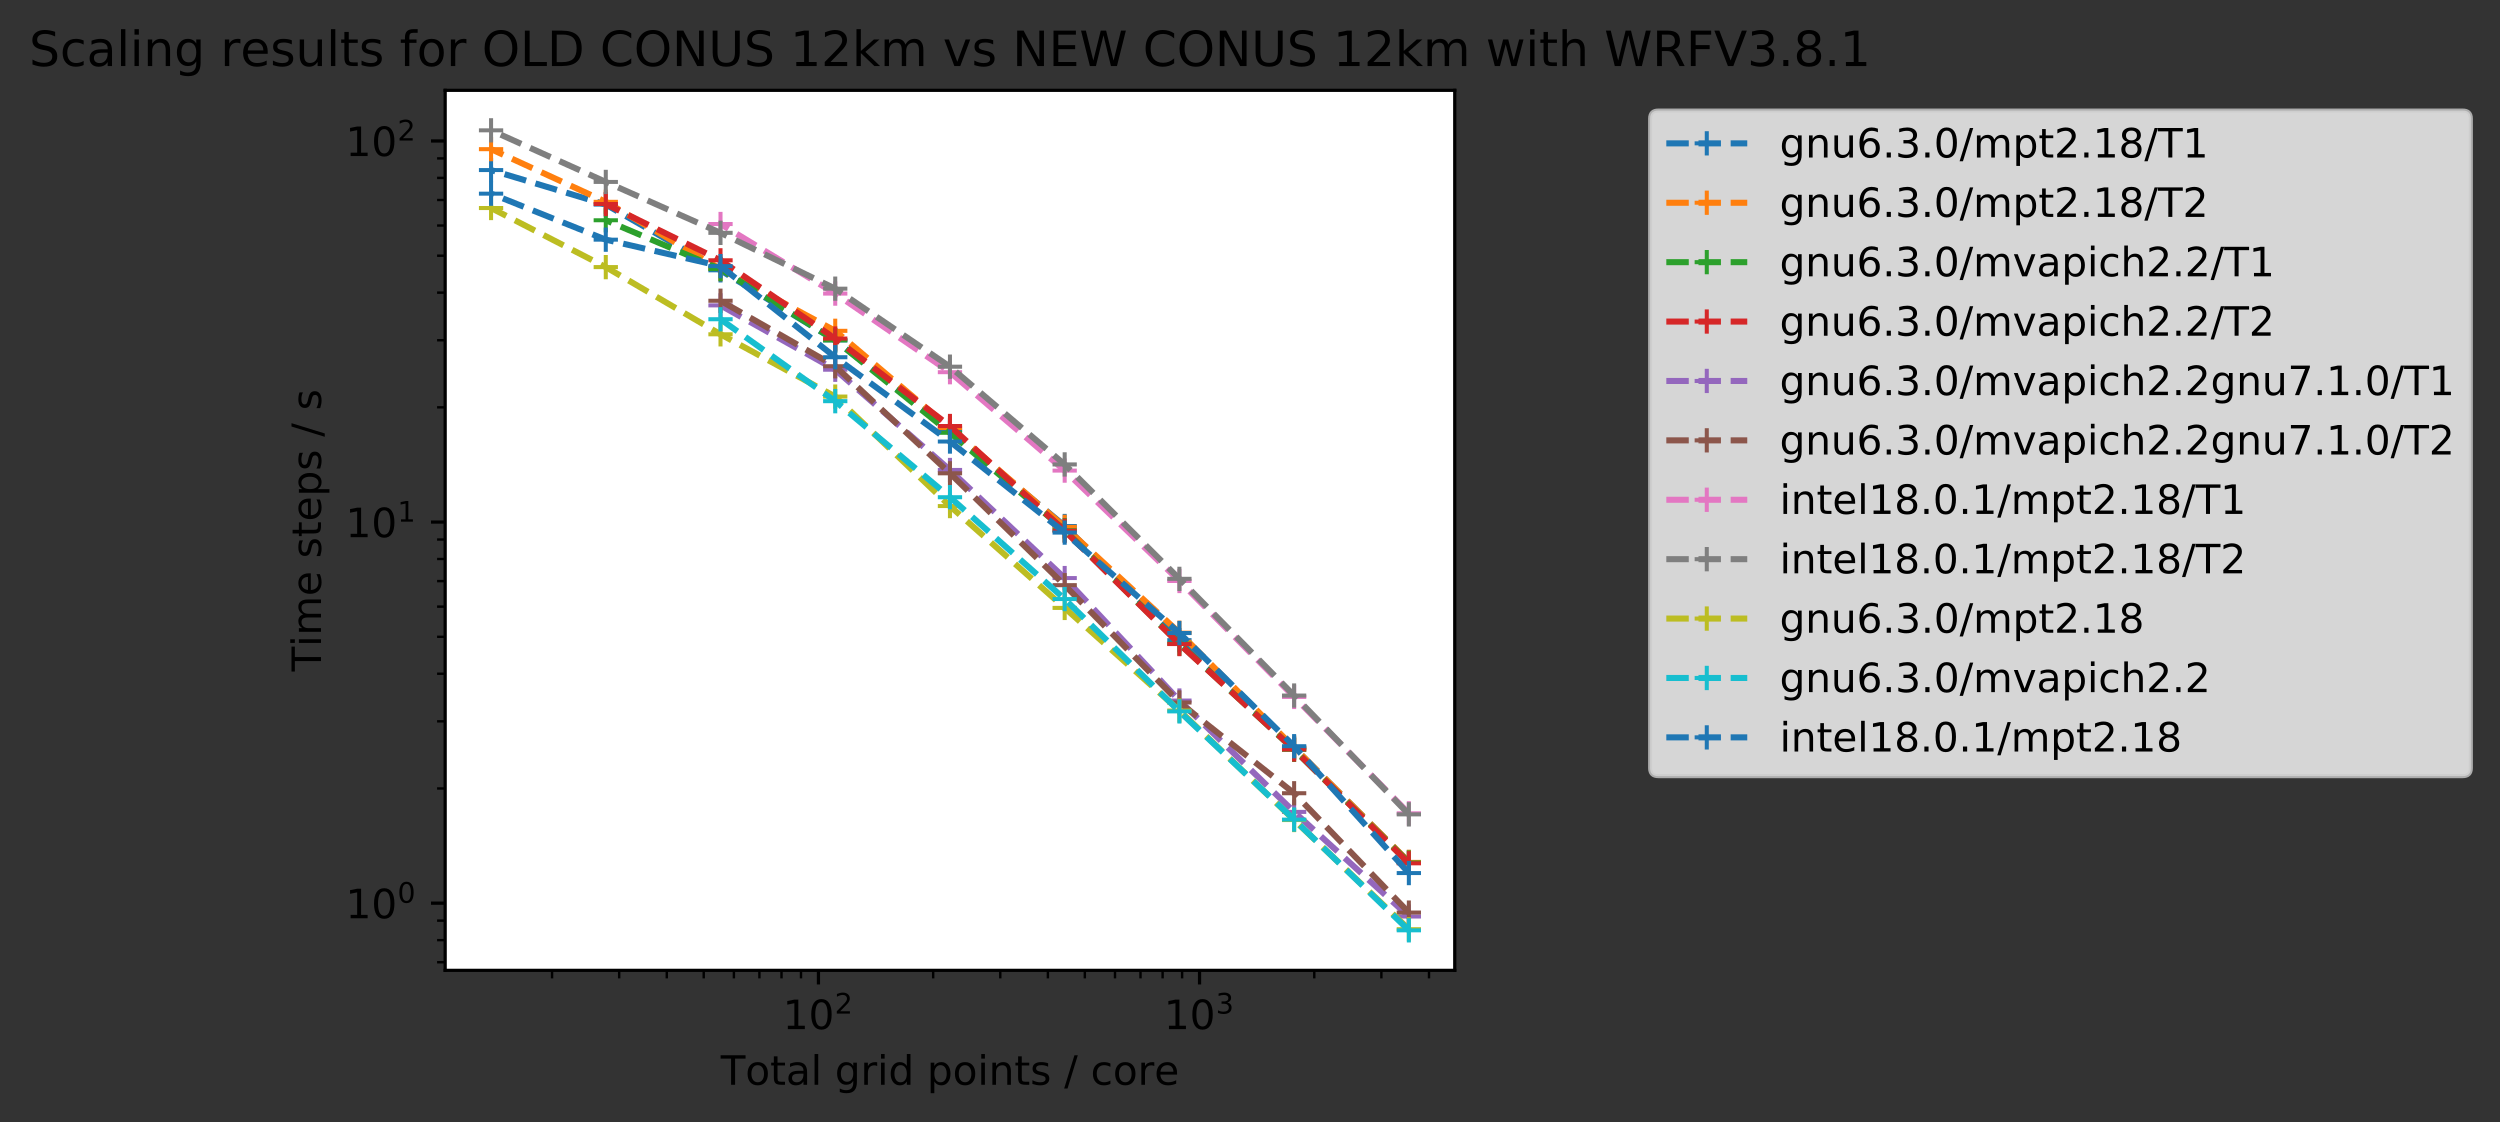 <?xml version="1.0" encoding="utf-8" standalone="no"?>
<!DOCTYPE svg PUBLIC "-//W3C//DTD SVG 1.1//EN"
  "http://www.w3.org/Graphics/SVG/1.1/DTD/svg11.dtd">
<!-- Created with matplotlib (http://matplotlib.org/) -->
<svg height="277.314pt" version="1.1" viewBox="0 0 617.722 277.314" width="617.722pt" xmlns="http://www.w3.org/2000/svg" xmlns:xlink="http://www.w3.org/1999/xlink">
 <rect x="0" y="0" width="617.722" height="277.314" fill="#333333" stroke="none"/>
 <defs>
  <style type="text/css">
*{stroke-linecap:butt;stroke-linejoin:round;}
  </style>
 </defs>
 <g id="figure_1">
  <g id="patch_1">
   <path d="M 0 277.314 
L 617.722 277.314 
L 617.722 0 
L 0 0 
z
" style="fill:none;"/>
  </g>
  <g id="axes_1">
   <g id="patch_2">
    <path d="M 109.996 239.758 
L 359.451 239.758 
L 359.451 22.318 
L 109.996 22.318 
z
" style="fill:#ffffff;"/>
   </g>
   <g id="matplotlib.axis_1">
    <g id="xtick_1">
     <g id="line2d_1">
      <defs>
       <path d="M 0 0 
L 0 3.5 
" id="m364f5db26f" style="stroke:#000000;stroke-width:0.8;"/>
      </defs>
      <g>
       <use style="stroke:#000000;stroke-width:0.8;" x="202.228" xlink:href="#m364f5db26f" y="239.758"/>
      </g>
     </g>
     <g id="text_1">
      <!-- $\mathdefault{10^{2}}$ -->
      <defs>
       <path d="M 12.406 8.297 
L 28.516 8.297 
L 28.516 63.922 
L 10.984 60.406 
L 10.984 69.391 
L 28.422 72.906 
L 38.281 72.906 
L 38.281 8.297 
L 54.391 8.297 
L 54.391 0 
L 12.406 0 
z
" id="DejaVuSans-31"/>
       <path d="M 31.781 66.406 
Q 24.172 66.406 20.328 58.906 
Q 16.5 51.422 16.5 36.375 
Q 16.5 21.391 20.328 13.891 
Q 24.172 6.391 31.781 6.391 
Q 39.453 6.391 43.281 13.891 
Q 47.125 21.391 47.125 36.375 
Q 47.125 51.422 43.281 58.906 
Q 39.453 66.406 31.781 66.406 
z
M 31.781 74.219 
Q 44.047 74.219 50.516 64.516 
Q 56.984 54.828 56.984 36.375 
Q 56.984 17.969 50.516 8.266 
Q 44.047 -1.422 31.781 -1.422 
Q 19.531 -1.422 13.062 8.266 
Q 6.594 17.969 6.594 36.375 
Q 6.594 54.828 13.062 64.516 
Q 19.531 74.219 31.781 74.219 
z
" id="DejaVuSans-30"/>
       <path d="M 19.188 8.297 
L 53.609 8.297 
L 53.609 0 
L 7.328 0 
L 7.328 8.297 
Q 12.938 14.109 22.625 23.891 
Q 32.328 33.688 34.812 36.531 
Q 39.547 41.844 41.422 45.531 
Q 43.312 49.219 43.312 52.781 
Q 43.312 58.594 39.234 62.25 
Q 35.156 65.922 28.609 65.922 
Q 23.969 65.922 18.812 64.312 
Q 13.672 62.703 7.812 59.422 
L 7.812 69.391 
Q 13.766 71.781 18.938 73 
Q 24.125 74.219 28.422 74.219 
Q 39.75 74.219 46.484 68.547 
Q 53.219 62.891 53.219 53.422 
Q 53.219 48.922 51.531 44.891 
Q 49.859 40.875 45.406 35.406 
Q 44.188 33.984 37.641 27.219 
Q 31.109 20.453 19.188 8.297 
z
" id="DejaVuSans-32"/>
      </defs>
      <g transform="translate(193.428 254.357)scale(0.1 -0.1)">
       <use transform="translate(0 0.766)" xlink:href="#DejaVuSans-31"/>
       <use transform="translate(63.623 0.766)" xlink:href="#DejaVuSans-30"/>
       <use transform="translate(128.203 39.047)scale(0.7)" xlink:href="#DejaVuSans-32"/>
      </g>
     </g>
    </g>
    <g id="xtick_2">
     <g id="line2d_2">
      <g>
       <use style="stroke:#000000;stroke-width:0.8;" x="296.395" xlink:href="#m364f5db26f" y="239.758"/>
      </g>
     </g>
     <g id="text_2">
      <!-- $\mathdefault{10^{3}}$ -->
      <defs>
       <path d="M 40.578 39.312 
Q 47.656 37.797 51.625 33 
Q 55.609 28.219 55.609 21.188 
Q 55.609 10.406 48.188 4.484 
Q 40.766 -1.422 27.094 -1.422 
Q 22.516 -1.422 17.656 -0.516 
Q 12.797 0.391 7.625 2.203 
L 7.625 11.719 
Q 11.719 9.328 16.594 8.109 
Q 21.484 6.891 26.812 6.891 
Q 36.078 6.891 40.938 10.547 
Q 45.797 14.203 45.797 21.188 
Q 45.797 27.641 41.281 31.266 
Q 36.766 34.906 28.719 34.906 
L 20.219 34.906 
L 20.219 43.016 
L 29.109 43.016 
Q 36.375 43.016 40.234 45.922 
Q 44.094 48.828 44.094 54.297 
Q 44.094 59.906 40.109 62.906 
Q 36.141 65.922 28.719 65.922 
Q 24.656 65.922 20.016 65.031 
Q 15.375 64.156 9.812 62.312 
L 9.812 71.094 
Q 15.438 72.656 20.344 73.438 
Q 25.25 74.219 29.594 74.219 
Q 40.828 74.219 47.359 69.109 
Q 53.906 64.016 53.906 55.328 
Q 53.906 49.266 50.438 45.094 
Q 46.969 40.922 40.578 39.312 
z
" id="DejaVuSans-33"/>
      </defs>
      <g transform="translate(287.595 254.357)scale(0.1 -0.1)">
       <use transform="translate(0 0.766)" xlink:href="#DejaVuSans-31"/>
       <use transform="translate(63.623 0.766)" xlink:href="#DejaVuSans-30"/>
       <use transform="translate(128.203 39.047)scale(0.7)" xlink:href="#DejaVuSans-33"/>
      </g>
     </g>
    </g>
    <g id="xtick_3">
     <g id="line2d_3">
      <defs>
       <path d="M 0 0 
L 0 2 
" id="mf89b928050" style="stroke:#000000;stroke-width:0.6;"/>
      </defs>
      <g>
       <use style="stroke:#000000;stroke-width:0.6;" x="136.408" xlink:href="#mf89b928050" y="239.758"/>
      </g>
     </g>
    </g>
    <g id="xtick_4">
     <g id="line2d_4">
      <g>
       <use style="stroke:#000000;stroke-width:0.6;" x="152.99" xlink:href="#mf89b928050" y="239.758"/>
      </g>
     </g>
    </g>
    <g id="xtick_5">
     <g id="line2d_5">
      <g>
       <use style="stroke:#000000;stroke-width:0.6;" x="164.755" xlink:href="#mf89b928050" y="239.758"/>
      </g>
     </g>
    </g>
    <g id="xtick_6">
     <g id="line2d_6">
      <g>
       <use style="stroke:#000000;stroke-width:0.6;" x="173.881" xlink:href="#mf89b928050" y="239.758"/>
      </g>
     </g>
    </g>
    <g id="xtick_7">
     <g id="line2d_7">
      <g>
       <use style="stroke:#000000;stroke-width:0.6;" x="181.337" xlink:href="#mf89b928050" y="239.758"/>
      </g>
     </g>
    </g>
    <g id="xtick_8">
     <g id="line2d_8">
      <g>
       <use style="stroke:#000000;stroke-width:0.6;" x="187.641" xlink:href="#mf89b928050" y="239.758"/>
      </g>
     </g>
    </g>
    <g id="xtick_9">
     <g id="line2d_9">
      <g>
       <use style="stroke:#000000;stroke-width:0.6;" x="193.102" xlink:href="#mf89b928050" y="239.758"/>
      </g>
     </g>
    </g>
    <g id="xtick_10">
     <g id="line2d_10">
      <g>
       <use style="stroke:#000000;stroke-width:0.6;" x="197.919" xlink:href="#mf89b928050" y="239.758"/>
      </g>
     </g>
    </g>
    <g id="xtick_11">
     <g id="line2d_11">
      <g>
       <use style="stroke:#000000;stroke-width:0.6;" x="230.575" xlink:href="#mf89b928050" y="239.758"/>
      </g>
     </g>
    </g>
    <g id="xtick_12">
     <g id="line2d_12">
      <g>
       <use style="stroke:#000000;stroke-width:0.6;" x="247.157" xlink:href="#mf89b928050" y="239.758"/>
      </g>
     </g>
    </g>
    <g id="xtick_13">
     <g id="line2d_13">
      <g>
       <use style="stroke:#000000;stroke-width:0.6;" x="258.922" xlink:href="#mf89b928050" y="239.758"/>
      </g>
     </g>
    </g>
    <g id="xtick_14">
     <g id="line2d_14">
      <g>
       <use style="stroke:#000000;stroke-width:0.6;" x="268.048" xlink:href="#mf89b928050" y="239.758"/>
      </g>
     </g>
    </g>
    <g id="xtick_15">
     <g id="line2d_15">
      <g>
       <use style="stroke:#000000;stroke-width:0.6;" x="275.504" xlink:href="#mf89b928050" y="239.758"/>
      </g>
     </g>
    </g>
    <g id="xtick_16">
     <g id="line2d_16">
      <g>
       <use style="stroke:#000000;stroke-width:0.6;" x="281.808" xlink:href="#mf89b928050" y="239.758"/>
      </g>
     </g>
    </g>
    <g id="xtick_17">
     <g id="line2d_17">
      <g>
       <use style="stroke:#000000;stroke-width:0.6;" x="287.269" xlink:href="#mf89b928050" y="239.758"/>
      </g>
     </g>
    </g>
    <g id="xtick_18">
     <g id="line2d_18">
      <g>
       <use style="stroke:#000000;stroke-width:0.6;" x="292.086" xlink:href="#mf89b928050" y="239.758"/>
      </g>
     </g>
    </g>
    <g id="xtick_19">
     <g id="line2d_19">
      <g>
       <use style="stroke:#000000;stroke-width:0.6;" x="324.742" xlink:href="#mf89b928050" y="239.758"/>
      </g>
     </g>
    </g>
    <g id="xtick_20">
     <g id="line2d_20">
      <g>
       <use style="stroke:#000000;stroke-width:0.6;" x="341.324" xlink:href="#mf89b928050" y="239.758"/>
      </g>
     </g>
    </g>
    <g id="xtick_21">
     <g id="line2d_21">
      <g>
       <use style="stroke:#000000;stroke-width:0.6;" x="353.089" xlink:href="#mf89b928050" y="239.758"/>
      </g>
     </g>
    </g>
    <g id="text_3">
     <!-- Total grid points / core -->
     <defs>
      <path d="M -0.297 72.906 
L 61.375 72.906 
L 61.375 64.594 
L 35.5 64.594 
L 35.5 0 
L 25.594 0 
L 25.594 64.594 
L -0.297 64.594 
z
" id="DejaVuSans-54"/>
      <path d="M 30.609 48.391 
Q 23.391 48.391 19.188 42.75 
Q 14.984 37.109 14.984 27.297 
Q 14.984 17.484 19.156 11.844 
Q 23.344 6.203 30.609 6.203 
Q 37.797 6.203 41.984 11.859 
Q 46.188 17.531 46.188 27.297 
Q 46.188 37.016 41.984 42.703 
Q 37.797 48.391 30.609 48.391 
z
M 30.609 56 
Q 42.328 56 49.016 48.375 
Q 55.719 40.766 55.719 27.297 
Q 55.719 13.875 49.016 6.219 
Q 42.328 -1.422 30.609 -1.422 
Q 18.844 -1.422 12.172 6.219 
Q 5.516 13.875 5.516 27.297 
Q 5.516 40.766 12.172 48.375 
Q 18.844 56 30.609 56 
z
" id="DejaVuSans-6f"/>
      <path d="M 18.312 70.219 
L 18.312 54.688 
L 36.812 54.688 
L 36.812 47.703 
L 18.312 47.703 
L 18.312 18.016 
Q 18.312 11.328 20.141 9.422 
Q 21.969 7.516 27.594 7.516 
L 36.812 7.516 
L 36.812 0 
L 27.594 0 
Q 17.188 0 13.234 3.875 
Q 9.281 7.766 9.281 18.016 
L 9.281 47.703 
L 2.688 47.703 
L 2.688 54.688 
L 9.281 54.688 
L 9.281 70.219 
z
" id="DejaVuSans-74"/>
      <path d="M 34.281 27.484 
Q 23.391 27.484 19.188 25 
Q 14.984 22.516 14.984 16.5 
Q 14.984 11.719 18.141 8.906 
Q 21.297 6.109 26.703 6.109 
Q 34.188 6.109 38.703 11.406 
Q 43.219 16.703 43.219 25.484 
L 43.219 27.484 
z
M 52.203 31.203 
L 52.203 0 
L 43.219 0 
L 43.219 8.297 
Q 40.141 3.328 35.547 0.953 
Q 30.953 -1.422 24.312 -1.422 
Q 15.922 -1.422 10.953 3.297 
Q 6 8.016 6 15.922 
Q 6 25.141 12.172 29.828 
Q 18.359 34.516 30.609 34.516 
L 43.219 34.516 
L 43.219 35.406 
Q 43.219 41.609 39.141 45 
Q 35.062 48.391 27.688 48.391 
Q 23 48.391 18.547 47.266 
Q 14.109 46.141 10.016 43.891 
L 10.016 52.203 
Q 14.938 54.109 19.578 55.047 
Q 24.219 56 28.609 56 
Q 40.484 56 46.344 49.844 
Q 52.203 43.703 52.203 31.203 
z
" id="DejaVuSans-61"/>
      <path d="M 9.422 75.984 
L 18.406 75.984 
L 18.406 0 
L 9.422 0 
z
" id="DejaVuSans-6c"/>
      <path id="DejaVuSans-20"/>
      <path d="M 45.406 27.984 
Q 45.406 37.75 41.375 43.109 
Q 37.359 48.484 30.078 48.484 
Q 22.859 48.484 18.828 43.109 
Q 14.797 37.75 14.797 27.984 
Q 14.797 18.266 18.828 12.891 
Q 22.859 7.516 30.078 7.516 
Q 37.359 7.516 41.375 12.891 
Q 45.406 18.266 45.406 27.984 
z
M 54.391 6.781 
Q 54.391 -7.172 48.188 -13.984 
Q 42 -20.797 29.203 -20.797 
Q 24.469 -20.797 20.266 -20.094 
Q 16.062 -19.391 12.109 -17.922 
L 12.109 -9.188 
Q 16.062 -11.328 19.922 -12.344 
Q 23.781 -13.375 27.781 -13.375 
Q 36.625 -13.375 41.016 -8.766 
Q 45.406 -4.156 45.406 5.172 
L 45.406 9.625 
Q 42.625 4.781 38.281 2.391 
Q 33.938 0 27.875 0 
Q 17.828 0 11.672 7.656 
Q 5.516 15.328 5.516 27.984 
Q 5.516 40.672 11.672 48.328 
Q 17.828 56 27.875 56 
Q 33.938 56 38.281 53.609 
Q 42.625 51.219 45.406 46.391 
L 45.406 54.688 
L 54.391 54.688 
z
" id="DejaVuSans-67"/>
      <path d="M 41.109 46.297 
Q 39.594 47.172 37.812 47.578 
Q 36.031 48 33.891 48 
Q 26.266 48 22.188 43.047 
Q 18.109 38.094 18.109 28.812 
L 18.109 0 
L 9.078 0 
L 9.078 54.688 
L 18.109 54.688 
L 18.109 46.188 
Q 20.953 51.172 25.484 53.578 
Q 30.031 56 36.531 56 
Q 37.453 56 38.578 55.875 
Q 39.703 55.766 41.062 55.516 
z
" id="DejaVuSans-72"/>
      <path d="M 9.422 54.688 
L 18.406 54.688 
L 18.406 0 
L 9.422 0 
z
M 9.422 75.984 
L 18.406 75.984 
L 18.406 64.594 
L 9.422 64.594 
z
" id="DejaVuSans-69"/>
      <path d="M 45.406 46.391 
L 45.406 75.984 
L 54.391 75.984 
L 54.391 0 
L 45.406 0 
L 45.406 8.203 
Q 42.578 3.328 38.25 0.953 
Q 33.938 -1.422 27.875 -1.422 
Q 17.969 -1.422 11.734 6.484 
Q 5.516 14.406 5.516 27.297 
Q 5.516 40.188 11.734 48.094 
Q 17.969 56 27.875 56 
Q 33.938 56 38.25 53.625 
Q 42.578 51.266 45.406 46.391 
z
M 14.797 27.297 
Q 14.797 17.391 18.875 11.75 
Q 22.953 6.109 30.078 6.109 
Q 37.203 6.109 41.297 11.75 
Q 45.406 17.391 45.406 27.297 
Q 45.406 37.203 41.297 42.844 
Q 37.203 48.484 30.078 48.484 
Q 22.953 48.484 18.875 42.844 
Q 14.797 37.203 14.797 27.297 
z
" id="DejaVuSans-64"/>
      <path d="M 18.109 8.203 
L 18.109 -20.797 
L 9.078 -20.797 
L 9.078 54.688 
L 18.109 54.688 
L 18.109 46.391 
Q 20.953 51.266 25.266 53.625 
Q 29.594 56 35.594 56 
Q 45.562 56 51.781 48.094 
Q 58.016 40.188 58.016 27.297 
Q 58.016 14.406 51.781 6.484 
Q 45.562 -1.422 35.594 -1.422 
Q 29.594 -1.422 25.266 0.953 
Q 20.953 3.328 18.109 8.203 
z
M 48.688 27.297 
Q 48.688 37.203 44.609 42.844 
Q 40.531 48.484 33.406 48.484 
Q 26.266 48.484 22.188 42.844 
Q 18.109 37.203 18.109 27.297 
Q 18.109 17.391 22.188 11.75 
Q 26.266 6.109 33.406 6.109 
Q 40.531 6.109 44.609 11.75 
Q 48.688 17.391 48.688 27.297 
z
" id="DejaVuSans-70"/>
      <path d="M 54.891 33.016 
L 54.891 0 
L 45.906 0 
L 45.906 32.719 
Q 45.906 40.484 42.875 44.328 
Q 39.844 48.188 33.797 48.188 
Q 26.516 48.188 22.312 43.547 
Q 18.109 38.922 18.109 30.906 
L 18.109 0 
L 9.078 0 
L 9.078 54.688 
L 18.109 54.688 
L 18.109 46.188 
Q 21.344 51.125 25.703 53.562 
Q 30.078 56 35.797 56 
Q 45.219 56 50.047 50.172 
Q 54.891 44.344 54.891 33.016 
z
" id="DejaVuSans-6e"/>
      <path d="M 44.281 53.078 
L 44.281 44.578 
Q 40.484 46.531 36.375 47.5 
Q 32.281 48.484 27.875 48.484 
Q 21.188 48.484 17.844 46.438 
Q 14.5 44.391 14.5 40.281 
Q 14.5 37.156 16.891 35.375 
Q 19.281 33.594 26.516 31.984 
L 29.594 31.297 
Q 39.156 29.25 43.188 25.516 
Q 47.219 21.781 47.219 15.094 
Q 47.219 7.469 41.188 3.016 
Q 35.156 -1.422 24.609 -1.422 
Q 20.219 -1.422 15.453 -0.562 
Q 10.688 0.297 5.422 2 
L 5.422 11.281 
Q 10.406 8.688 15.234 7.391 
Q 20.062 6.109 24.812 6.109 
Q 31.156 6.109 34.562 8.281 
Q 37.984 10.453 37.984 14.406 
Q 37.984 18.062 35.516 20.016 
Q 33.062 21.969 24.703 23.781 
L 21.578 24.516 
Q 13.234 26.266 9.516 29.906 
Q 5.812 33.547 5.812 39.891 
Q 5.812 47.609 11.281 51.797 
Q 16.75 56 26.812 56 
Q 31.781 56 36.172 55.266 
Q 40.578 54.547 44.281 53.078 
z
" id="DejaVuSans-73"/>
      <path d="M 25.391 72.906 
L 33.688 72.906 
L 8.297 -9.281 
L 0 -9.281 
z
" id="DejaVuSans-2f"/>
      <path d="M 48.781 52.594 
L 48.781 44.188 
Q 44.969 46.297 41.141 47.344 
Q 37.312 48.391 33.406 48.391 
Q 24.656 48.391 19.812 42.844 
Q 14.984 37.312 14.984 27.297 
Q 14.984 17.281 19.812 11.734 
Q 24.656 6.203 33.406 6.203 
Q 37.312 6.203 41.141 7.25 
Q 44.969 8.297 48.781 10.406 
L 48.781 2.094 
Q 45.016 0.344 40.984 -0.531 
Q 36.969 -1.422 32.422 -1.422 
Q 20.062 -1.422 12.781 6.344 
Q 5.516 14.109 5.516 27.297 
Q 5.516 40.672 12.859 48.328 
Q 20.219 56 33.016 56 
Q 37.156 56 41.109 55.141 
Q 45.062 54.297 48.781 52.594 
z
" id="DejaVuSans-63"/>
      <path d="M 56.203 29.594 
L 56.203 25.203 
L 14.891 25.203 
Q 15.484 15.922 20.484 11.062 
Q 25.484 6.203 34.422 6.203 
Q 39.594 6.203 44.453 7.469 
Q 49.312 8.734 54.109 11.281 
L 54.109 2.781 
Q 49.266 0.734 44.188 -0.344 
Q 39.109 -1.422 33.891 -1.422 
Q 20.797 -1.422 13.156 6.188 
Q 5.516 13.812 5.516 26.812 
Q 5.516 40.234 12.766 48.109 
Q 20.016 56 32.328 56 
Q 43.359 56 49.781 48.891 
Q 56.203 41.797 56.203 29.594 
z
M 47.219 32.234 
Q 47.125 39.594 43.094 43.984 
Q 39.062 48.391 32.422 48.391 
Q 24.906 48.391 20.391 44.141 
Q 15.875 39.891 15.188 32.172 
z
" id="DejaVuSans-65"/>
     </defs>
     <g transform="translate(178.082 268.035)scale(0.1 -0.1)">
      <use xlink:href="#DejaVuSans-54"/>
      <use x="60.818" xlink:href="#DejaVuSans-6f"/>
      <use x="122" xlink:href="#DejaVuSans-74"/>
      <use x="161.209" xlink:href="#DejaVuSans-61"/>
      <use x="222.488" xlink:href="#DejaVuSans-6c"/>
      <use x="250.271" xlink:href="#DejaVuSans-20"/>
      <use x="282.059" xlink:href="#DejaVuSans-67"/>
      <use x="345.535" xlink:href="#DejaVuSans-72"/>
      <use x="386.648" xlink:href="#DejaVuSans-69"/>
      <use x="414.432" xlink:href="#DejaVuSans-64"/>
      <use x="477.908" xlink:href="#DejaVuSans-20"/>
      <use x="509.695" xlink:href="#DejaVuSans-70"/>
      <use x="573.172" xlink:href="#DejaVuSans-6f"/>
      <use x="634.354" xlink:href="#DejaVuSans-69"/>
      <use x="662.137" xlink:href="#DejaVuSans-6e"/>
      <use x="725.516" xlink:href="#DejaVuSans-74"/>
      <use x="764.725" xlink:href="#DejaVuSans-73"/>
      <use x="816.824" xlink:href="#DejaVuSans-20"/>
      <use x="848.611" xlink:href="#DejaVuSans-2f"/>
      <use x="882.303" xlink:href="#DejaVuSans-20"/>
      <use x="914.09" xlink:href="#DejaVuSans-63"/>
      <use x="969.07" xlink:href="#DejaVuSans-6f"/>
      <use x="1030.252" xlink:href="#DejaVuSans-72"/>
      <use x="1071.334" xlink:href="#DejaVuSans-65"/>
     </g>
    </g>
   </g>
   <g id="matplotlib.axis_2">
    <g id="ytick_1">
     <g id="line2d_22">
      <defs>
       <path d="M 0 0 
L -3.5 0 
" id="mcbf0375ff6" style="stroke:#000000;stroke-width:0.8;"/>
      </defs>
      <g>
       <use style="stroke:#000000;stroke-width:0.8;" x="109.996" xlink:href="#mcbf0375ff6" y="223.167"/>
      </g>
     </g>
     <g id="text_4">
      <!-- $\mathdefault{10^{0}}$ -->
      <g transform="translate(85.396 226.966)scale(0.1 -0.1)">
       <use transform="translate(0 0.766)" xlink:href="#DejaVuSans-31"/>
       <use transform="translate(63.623 0.766)" xlink:href="#DejaVuSans-30"/>
       <use transform="translate(128.203 39.047)scale(0.7)" xlink:href="#DejaVuSans-30"/>
      </g>
     </g>
    </g>
    <g id="ytick_2">
     <g id="line2d_23">
      <g>
       <use style="stroke:#000000;stroke-width:0.8;" x="109.996" xlink:href="#mcbf0375ff6" y="128.999"/>
      </g>
     </g>
     <g id="text_5">
      <!-- $\mathdefault{10^{1}}$ -->
      <g transform="translate(85.396 132.799)scale(0.1 -0.1)">
       <use transform="translate(0 0.684)" xlink:href="#DejaVuSans-31"/>
       <use transform="translate(63.623 0.684)" xlink:href="#DejaVuSans-30"/>
       <use transform="translate(128.203 38.966)scale(0.7)" xlink:href="#DejaVuSans-31"/>
      </g>
     </g>
    </g>
    <g id="ytick_3">
     <g id="line2d_24">
      <g>
       <use style="stroke:#000000;stroke-width:0.8;" x="109.996" xlink:href="#mcbf0375ff6" y="34.832"/>
      </g>
     </g>
     <g id="text_6">
      <!-- $\mathdefault{10^{2}}$ -->
      <g transform="translate(85.396 38.631)scale(0.1 -0.1)">
       <use transform="translate(0 0.766)" xlink:href="#DejaVuSans-31"/>
       <use transform="translate(63.623 0.766)" xlink:href="#DejaVuSans-30"/>
       <use transform="translate(128.203 39.047)scale(0.7)" xlink:href="#DejaVuSans-32"/>
      </g>
     </g>
    </g>
    <g id="ytick_4">
     <g id="line2d_25">
      <defs>
       <path d="M 0 0 
L -2 0 
" id="mfff795158a" style="stroke:#000000;stroke-width:0.6;"/>
      </defs>
      <g>
       <use style="stroke:#000000;stroke-width:0.6;" x="109.996" xlink:href="#mfff795158a" y="237.753"/>
      </g>
     </g>
    </g>
    <g id="ytick_5">
     <g id="line2d_26">
      <g>
       <use style="stroke:#000000;stroke-width:0.6;" x="109.996" xlink:href="#mfff795158a" y="232.292"/>
      </g>
     </g>
    </g>
    <g id="ytick_6">
     <g id="line2d_27">
      <g>
       <use style="stroke:#000000;stroke-width:0.6;" x="109.996" xlink:href="#mfff795158a" y="227.476"/>
      </g>
     </g>
    </g>
    <g id="ytick_7">
     <g id="line2d_28">
      <g>
       <use style="stroke:#000000;stroke-width:0.6;" x="109.996" xlink:href="#mfff795158a" y="194.819"/>
      </g>
     </g>
    </g>
    <g id="ytick_8">
     <g id="line2d_29">
      <g>
       <use style="stroke:#000000;stroke-width:0.6;" x="109.996" xlink:href="#mfff795158a" y="178.237"/>
      </g>
     </g>
    </g>
    <g id="ytick_9">
     <g id="line2d_30">
      <g>
       <use style="stroke:#000000;stroke-width:0.6;" x="109.996" xlink:href="#mfff795158a" y="166.472"/>
      </g>
     </g>
    </g>
    <g id="ytick_10">
     <g id="line2d_31">
      <g>
       <use style="stroke:#000000;stroke-width:0.6;" x="109.996" xlink:href="#mfff795158a" y="157.347"/>
      </g>
     </g>
    </g>
    <g id="ytick_11">
     <g id="line2d_32">
      <g>
       <use style="stroke:#000000;stroke-width:0.6;" x="109.996" xlink:href="#mfff795158a" y="149.89"/>
      </g>
     </g>
    </g>
    <g id="ytick_12">
     <g id="line2d_33">
      <g>
       <use style="stroke:#000000;stroke-width:0.6;" x="109.996" xlink:href="#mfff795158a" y="143.586"/>
      </g>
     </g>
    </g>
    <g id="ytick_13">
     <g id="line2d_34">
      <g>
       <use style="stroke:#000000;stroke-width:0.6;" x="109.996" xlink:href="#mfff795158a" y="138.125"/>
      </g>
     </g>
    </g>
    <g id="ytick_14">
     <g id="line2d_35">
      <g>
       <use style="stroke:#000000;stroke-width:0.6;" x="109.996" xlink:href="#mfff795158a" y="133.308"/>
      </g>
     </g>
    </g>
    <g id="ytick_15">
     <g id="line2d_36">
      <g>
       <use style="stroke:#000000;stroke-width:0.6;" x="109.996" xlink:href="#mfff795158a" y="100.652"/>
      </g>
     </g>
    </g>
    <g id="ytick_16">
     <g id="line2d_37">
      <g>
       <use style="stroke:#000000;stroke-width:0.6;" x="109.996" xlink:href="#mfff795158a" y="84.07"/>
      </g>
     </g>
    </g>
    <g id="ytick_17">
     <g id="line2d_38">
      <g>
       <use style="stroke:#000000;stroke-width:0.6;" x="109.996" xlink:href="#mfff795158a" y="72.305"/>
      </g>
     </g>
    </g>
    <g id="ytick_18">
     <g id="line2d_39">
      <g>
       <use style="stroke:#000000;stroke-width:0.6;" x="109.996" xlink:href="#mfff795158a" y="63.179"/>
      </g>
     </g>
    </g>
    <g id="ytick_19">
     <g id="line2d_40">
      <g>
       <use style="stroke:#000000;stroke-width:0.6;" x="109.996" xlink:href="#mfff795158a" y="55.723"/>
      </g>
     </g>
    </g>
    <g id="ytick_20">
     <g id="line2d_41">
      <g>
       <use style="stroke:#000000;stroke-width:0.6;" x="109.996" xlink:href="#mfff795158a" y="49.419"/>
      </g>
     </g>
    </g>
    <g id="ytick_21">
     <g id="line2d_42">
      <g>
       <use style="stroke:#000000;stroke-width:0.6;" x="109.996" xlink:href="#mfff795158a" y="43.958"/>
      </g>
     </g>
    </g>
    <g id="ytick_22">
     <g id="line2d_43">
      <g>
       <use style="stroke:#000000;stroke-width:0.6;" x="109.996" xlink:href="#mfff795158a" y="39.141"/>
      </g>
     </g>
    </g>
    <g id="text_7">
     <!-- Time steps / s -->
     <defs>
      <path d="M 52 44.188 
Q 55.375 50.25 60.062 53.125 
Q 64.75 56 71.094 56 
Q 79.641 56 84.281 50.016 
Q 88.922 44.047 88.922 33.016 
L 88.922 0 
L 79.891 0 
L 79.891 32.719 
Q 79.891 40.578 77.094 44.375 
Q 74.312 48.188 68.609 48.188 
Q 61.625 48.188 57.562 43.547 
Q 53.516 38.922 53.516 30.906 
L 53.516 0 
L 44.484 0 
L 44.484 32.719 
Q 44.484 40.625 41.703 44.406 
Q 38.922 48.188 33.109 48.188 
Q 26.219 48.188 22.156 43.531 
Q 18.109 38.875 18.109 30.906 
L 18.109 0 
L 9.078 0 
L 9.078 54.688 
L 18.109 54.688 
L 18.109 46.188 
Q 21.188 51.219 25.484 53.609 
Q 29.781 56 35.688 56 
Q 41.656 56 45.828 52.969 
Q 50 49.953 52 44.188 
z
" id="DejaVuSans-6d"/>
     </defs>
     <g transform="translate(79.317 165.902)rotate(-90)scale(0.1 -0.1)">
      <use xlink:href="#DejaVuSans-54"/>
      <use x="61.037" xlink:href="#DejaVuSans-69"/>
      <use x="88.82" xlink:href="#DejaVuSans-6d"/>
      <use x="186.232" xlink:href="#DejaVuSans-65"/>
      <use x="247.756" xlink:href="#DejaVuSans-20"/>
      <use x="279.543" xlink:href="#DejaVuSans-73"/>
      <use x="331.643" xlink:href="#DejaVuSans-74"/>
      <use x="370.852" xlink:href="#DejaVuSans-65"/>
      <use x="432.375" xlink:href="#DejaVuSans-70"/>
      <use x="495.852" xlink:href="#DejaVuSans-73"/>
      <use x="547.951" xlink:href="#DejaVuSans-20"/>
      <use x="579.738" xlink:href="#DejaVuSans-2f"/>
      <use x="613.43" xlink:href="#DejaVuSans-20"/>
      <use x="645.217" xlink:href="#DejaVuSans-73"/>
     </g>
    </g>
   </g>
   <g id="line2d_44">
    <path clip-path="url(#p1e60b647a8)" d="M 348.112 213.005 
L 319.765 184.748 
L 291.418 158.174 
L 263.071 129.972 
L 234.724 106.322 
L 206.377 84.103 
L 178.029 66.793 
L 149.682 50.555 
L 121.335 42.023 
" style="fill:none;stroke:#1f77b4;stroke-dasharray:5.55,2.4;stroke-dashoffset:0;stroke-width:1.5;"/>
    <defs>
     <path d="M -3 0 
L 3 0 
M 0 3 
L 0 -3 
" id="m5ffe7488ff" style="stroke:#1f77b4;"/>
    </defs>
    <g clip-path="url(#p1e60b647a8)">
     <use style="fill:#1f77b4;stroke:#1f77b4;" x="348.112" xlink:href="#m5ffe7488ff" y="213.005"/>
     <use style="fill:#1f77b4;stroke:#1f77b4;" x="319.765" xlink:href="#m5ffe7488ff" y="184.748"/>
     <use style="fill:#1f77b4;stroke:#1f77b4;" x="291.418" xlink:href="#m5ffe7488ff" y="158.174"/>
     <use style="fill:#1f77b4;stroke:#1f77b4;" x="263.071" xlink:href="#m5ffe7488ff" y="129.972"/>
     <use style="fill:#1f77b4;stroke:#1f77b4;" x="234.724" xlink:href="#m5ffe7488ff" y="106.322"/>
     <use style="fill:#1f77b4;stroke:#1f77b4;" x="206.377" xlink:href="#m5ffe7488ff" y="84.103"/>
     <use style="fill:#1f77b4;stroke:#1f77b4;" x="178.029" xlink:href="#m5ffe7488ff" y="66.793"/>
     <use style="fill:#1f77b4;stroke:#1f77b4;" x="149.682" xlink:href="#m5ffe7488ff" y="50.555"/>
     <use style="fill:#1f77b4;stroke:#1f77b4;" x="121.335" xlink:href="#m5ffe7488ff" y="42.023"/>
    </g>
   </g>
   <g id="line2d_45">
    <path clip-path="url(#p1e60b647a8)" d="M 348.112 212.963 
L 319.765 184.734 
L 291.418 156.336 
L 263.071 130.184 
L 234.724 105.758 
L 206.377 81.741 
L 178.029 66.466 
L 149.682 49.864 
L 121.335 36.853 
" style="fill:none;stroke:#ff7f0e;stroke-dasharray:5.55,2.4;stroke-dashoffset:0;stroke-width:1.5;"/>
    <defs>
     <path d="M -3 0 
L 3 0 
M 0 3 
L 0 -3 
" id="m73cd913905" style="stroke:#ff7f0e;"/>
    </defs>
    <g clip-path="url(#p1e60b647a8)">
     <use style="fill:#ff7f0e;stroke:#ff7f0e;" x="348.112" xlink:href="#m73cd913905" y="212.963"/>
     <use style="fill:#ff7f0e;stroke:#ff7f0e;" x="319.765" xlink:href="#m73cd913905" y="184.734"/>
     <use style="fill:#ff7f0e;stroke:#ff7f0e;" x="291.418" xlink:href="#m73cd913905" y="156.336"/>
     <use style="fill:#ff7f0e;stroke:#ff7f0e;" x="263.071" xlink:href="#m73cd913905" y="130.184"/>
     <use style="fill:#ff7f0e;stroke:#ff7f0e;" x="234.724" xlink:href="#m73cd913905" y="105.758"/>
     <use style="fill:#ff7f0e;stroke:#ff7f0e;" x="206.377" xlink:href="#m73cd913905" y="81.741"/>
     <use style="fill:#ff7f0e;stroke:#ff7f0e;" x="178.029" xlink:href="#m73cd913905" y="66.466"/>
     <use style="fill:#ff7f0e;stroke:#ff7f0e;" x="149.682" xlink:href="#m73cd913905" y="49.864"/>
     <use style="fill:#ff7f0e;stroke:#ff7f0e;" x="121.335" xlink:href="#m73cd913905" y="36.853"/>
    </g>
   </g>
   <g id="line2d_46">
    <path clip-path="url(#p1e60b647a8)" d="M 348.112 213.136 
L 319.765 185.274 
L 291.418 159.031 
L 263.071 131.012 
L 234.724 106.936 
L 206.377 84.101 
L 178.029 66.474 
L 149.682 54.425 
" style="fill:none;stroke:#2ca02c;stroke-dasharray:5.55,2.4;stroke-dashoffset:0;stroke-width:1.5;"/>
    <defs>
     <path d="M -3 0 
L 3 0 
M 0 3 
L 0 -3 
" id="md50350cede" style="stroke:#2ca02c;"/>
    </defs>
    <g clip-path="url(#p1e60b647a8)">
     <use style="fill:#2ca02c;stroke:#2ca02c;" x="348.112" xlink:href="#md50350cede" y="213.136"/>
     <use style="fill:#2ca02c;stroke:#2ca02c;" x="319.765" xlink:href="#md50350cede" y="185.274"/>
     <use style="fill:#2ca02c;stroke:#2ca02c;" x="291.418" xlink:href="#md50350cede" y="159.031"/>
     <use style="fill:#2ca02c;stroke:#2ca02c;" x="263.071" xlink:href="#md50350cede" y="131.012"/>
     <use style="fill:#2ca02c;stroke:#2ca02c;" x="234.724" xlink:href="#md50350cede" y="106.936"/>
     <use style="fill:#2ca02c;stroke:#2ca02c;" x="206.377" xlink:href="#md50350cede" y="84.101"/>
     <use style="fill:#2ca02c;stroke:#2ca02c;" x="178.029" xlink:href="#md50350cede" y="66.474"/>
     <use style="fill:#2ca02c;stroke:#2ca02c;" x="149.682" xlink:href="#md50350cede" y="54.425"/>
    </g>
   </g>
   <g id="line2d_47">
    <path clip-path="url(#p1e60b647a8)" d="M 348.112 213.311 
L 319.765 185.202 
L 291.418 159.141 
L 263.071 131.136 
L 234.724 105.267 
L 206.377 83.655 
L 178.029 64.321 
L 149.682 50.405 
" style="fill:none;stroke:#d62728;stroke-dasharray:5.55,2.4;stroke-dashoffset:0;stroke-width:1.5;"/>
    <defs>
     <path d="M -3 0 
L 3 0 
M 0 3 
L 0 -3 
" id="m3a02a6f011" style="stroke:#d62728;"/>
    </defs>
    <g clip-path="url(#p1e60b647a8)">
     <use style="fill:#d62728;stroke:#d62728;" x="348.112" xlink:href="#m3a02a6f011" y="213.311"/>
     <use style="fill:#d62728;stroke:#d62728;" x="319.765" xlink:href="#m3a02a6f011" y="185.202"/>
     <use style="fill:#d62728;stroke:#d62728;" x="291.418" xlink:href="#m3a02a6f011" y="159.141"/>
     <use style="fill:#d62728;stroke:#d62728;" x="263.071" xlink:href="#m3a02a6f011" y="131.136"/>
     <use style="fill:#d62728;stroke:#d62728;" x="234.724" xlink:href="#m3a02a6f011" y="105.267"/>
     <use style="fill:#d62728;stroke:#d62728;" x="206.377" xlink:href="#m3a02a6f011" y="83.655"/>
     <use style="fill:#d62728;stroke:#d62728;" x="178.029" xlink:href="#m3a02a6f011" y="64.321"/>
     <use style="fill:#d62728;stroke:#d62728;" x="149.682" xlink:href="#m3a02a6f011" y="50.405"/>
    </g>
   </g>
   <g id="line2d_48">
    <path clip-path="url(#p1e60b647a8)" d="M 348.112 226.461 
L 319.765 200.613 
L 291.418 173.099 
L 263.071 142.835 
L 234.724 116.129 
L 206.377 91.349 
L 178.029 75.458 
" style="fill:none;stroke:#9467bd;stroke-dasharray:5.55,2.4;stroke-dashoffset:0;stroke-width:1.5;"/>
    <defs>
     <path d="M -3 0 
L 3 0 
M 0 3 
L 0 -3 
" id="m4740936538" style="stroke:#9467bd;"/>
    </defs>
    <g clip-path="url(#p1e60b647a8)">
     <use style="fill:#9467bd;stroke:#9467bd;" x="348.112" xlink:href="#m4740936538" y="226.461"/>
     <use style="fill:#9467bd;stroke:#9467bd;" x="319.765" xlink:href="#m4740936538" y="200.613"/>
     <use style="fill:#9467bd;stroke:#9467bd;" x="291.418" xlink:href="#m4740936538" y="173.099"/>
     <use style="fill:#9467bd;stroke:#9467bd;" x="263.071" xlink:href="#m4740936538" y="142.835"/>
     <use style="fill:#9467bd;stroke:#9467bd;" x="234.724" xlink:href="#m4740936538" y="116.129"/>
     <use style="fill:#9467bd;stroke:#9467bd;" x="206.377" xlink:href="#m4740936538" y="91.349"/>
     <use style="fill:#9467bd;stroke:#9467bd;" x="178.029" xlink:href="#m4740936538" y="75.458"/>
    </g>
   </g>
   <g id="line2d_49">
    <path clip-path="url(#p1e60b647a8)" d="M 348.112 225.491 
L 319.765 196.003 
L 291.418 173.578 
L 263.071 144.593 
L 234.724 116.951 
L 206.377 90.49 
L 178.029 74.316 
" style="fill:none;stroke:#8c564b;stroke-dasharray:5.55,2.4;stroke-dashoffset:0;stroke-width:1.5;"/>
    <defs>
     <path d="M -3 0 
L 3 0 
M 0 3 
L 0 -3 
" id="md412fd7f27" style="stroke:#8c564b;"/>
    </defs>
    <g clip-path="url(#p1e60b647a8)">
     <use style="fill:#8c564b;stroke:#8c564b;" x="348.112" xlink:href="#md412fd7f27" y="225.491"/>
     <use style="fill:#8c564b;stroke:#8c564b;" x="319.765" xlink:href="#md412fd7f27" y="196.003"/>
     <use style="fill:#8c564b;stroke:#8c564b;" x="291.418" xlink:href="#md412fd7f27" y="173.578"/>
     <use style="fill:#8c564b;stroke:#8c564b;" x="263.071" xlink:href="#md412fd7f27" y="144.593"/>
     <use style="fill:#8c564b;stroke:#8c564b;" x="234.724" xlink:href="#md412fd7f27" y="116.951"/>
     <use style="fill:#8c564b;stroke:#8c564b;" x="206.377" xlink:href="#md412fd7f27" y="90.49"/>
     <use style="fill:#8c564b;stroke:#8c564b;" x="178.029" xlink:href="#md412fd7f27" y="74.316"/>
    </g>
   </g>
   <g id="line2d_50">
    <path clip-path="url(#p1e60b647a8)" d="M 348.112 200.963 
L 319.765 172.203 
L 291.418 143.555 
L 263.071 116.278 
L 234.724 91.964 
L 206.377 72.537 
L 178.029 55.358 
" style="fill:none;stroke:#e377c2;stroke-dasharray:5.55,2.4;stroke-dashoffset:0;stroke-width:1.5;"/>
    <defs>
     <path d="M -3 0 
L 3 0 
M 0 3 
L 0 -3 
" id="m973df68436" style="stroke:#e377c2;"/>
    </defs>
    <g clip-path="url(#p1e60b647a8)">
     <use style="fill:#e377c2;stroke:#e377c2;" x="348.112" xlink:href="#m973df68436" y="200.963"/>
     <use style="fill:#e377c2;stroke:#e377c2;" x="319.765" xlink:href="#m973df68436" y="172.203"/>
     <use style="fill:#e377c2;stroke:#e377c2;" x="291.418" xlink:href="#m973df68436" y="143.555"/>
     <use style="fill:#e377c2;stroke:#e377c2;" x="263.071" xlink:href="#m973df68436" y="116.278"/>
     <use style="fill:#e377c2;stroke:#e377c2;" x="234.724" xlink:href="#m973df68436" y="91.964"/>
     <use style="fill:#e377c2;stroke:#e377c2;" x="206.377" xlink:href="#m973df68436" y="72.537"/>
     <use style="fill:#e377c2;stroke:#e377c2;" x="178.029" xlink:href="#m973df68436" y="55.358"/>
    </g>
   </g>
   <g id="line2d_51">
    <path clip-path="url(#p1e60b647a8)" d="M 348.112 201.222 
L 319.765 171.862 
L 291.418 143.026 
L 263.071 114.757 
L 234.724 90.609 
L 206.377 71.329 
L 178.029 57.532 
L 149.682 44.953 
L 121.335 32.202 
" style="fill:none;stroke:#7f7f7f;stroke-dasharray:5.55,2.4;stroke-dashoffset:0;stroke-width:1.5;"/>
    <defs>
     <path d="M -3 0 
L 3 0 
M 0 3 
L 0 -3 
" id="m1b151d7d26" style="stroke:#7f7f7f;"/>
    </defs>
    <g clip-path="url(#p1e60b647a8)">
     <use style="fill:#7f7f7f;stroke:#7f7f7f;" x="348.112" xlink:href="#m1b151d7d26" y="201.222"/>
     <use style="fill:#7f7f7f;stroke:#7f7f7f;" x="319.765" xlink:href="#m1b151d7d26" y="171.862"/>
     <use style="fill:#7f7f7f;stroke:#7f7f7f;" x="291.418" xlink:href="#m1b151d7d26" y="143.026"/>
     <use style="fill:#7f7f7f;stroke:#7f7f7f;" x="263.071" xlink:href="#m1b151d7d26" y="114.757"/>
     <use style="fill:#7f7f7f;stroke:#7f7f7f;" x="234.724" xlink:href="#m1b151d7d26" y="90.609"/>
     <use style="fill:#7f7f7f;stroke:#7f7f7f;" x="206.377" xlink:href="#m1b151d7d26" y="71.329"/>
     <use style="fill:#7f7f7f;stroke:#7f7f7f;" x="178.029" xlink:href="#m1b151d7d26" y="57.532"/>
     <use style="fill:#7f7f7f;stroke:#7f7f7f;" x="149.682" xlink:href="#m1b151d7d26" y="44.953"/>
     <use style="fill:#7f7f7f;stroke:#7f7f7f;" x="121.335" xlink:href="#m1b151d7d26" y="32.202"/>
    </g>
   </g>
   <g id="line2d_52">
    <path clip-path="url(#p1e60b647a8)" d="M 348.112 229.599 
L 319.765 202.617 
L 291.418 175.57 
L 263.071 150.209 
L 234.724 125.045 
L 206.377 97.991 
L 178.029 82.603 
L 149.682 66 
L 121.335 51.399 
" style="fill:none;stroke:#bcbd22;stroke-dasharray:5.55,2.4;stroke-dashoffset:0;stroke-width:1.5;"/>
    <defs>
     <path d="M -3 0 
L 3 0 
M 0 3 
L 0 -3 
" id="m3f0fc2d191" style="stroke:#bcbd22;"/>
    </defs>
    <g clip-path="url(#p1e60b647a8)">
     <use style="fill:#bcbd22;stroke:#bcbd22;" x="348.112" xlink:href="#m3f0fc2d191" y="229.599"/>
     <use style="fill:#bcbd22;stroke:#bcbd22;" x="319.765" xlink:href="#m3f0fc2d191" y="202.617"/>
     <use style="fill:#bcbd22;stroke:#bcbd22;" x="291.418" xlink:href="#m3f0fc2d191" y="175.57"/>
     <use style="fill:#bcbd22;stroke:#bcbd22;" x="263.071" xlink:href="#m3f0fc2d191" y="150.209"/>
     <use style="fill:#bcbd22;stroke:#bcbd22;" x="234.724" xlink:href="#m3f0fc2d191" y="125.045"/>
     <use style="fill:#bcbd22;stroke:#bcbd22;" x="206.377" xlink:href="#m3f0fc2d191" y="97.991"/>
     <use style="fill:#bcbd22;stroke:#bcbd22;" x="178.029" xlink:href="#m3f0fc2d191" y="82.603"/>
     <use style="fill:#bcbd22;stroke:#bcbd22;" x="149.682" xlink:href="#m3f0fc2d191" y="66"/>
     <use style="fill:#bcbd22;stroke:#bcbd22;" x="121.335" xlink:href="#m3f0fc2d191" y="51.399"/>
    </g>
   </g>
   <g id="line2d_53">
    <path clip-path="url(#p1e60b647a8)" d="M 348.112 229.874 
L 319.765 202.513 
L 291.418 175.78 
L 263.071 148.025 
L 234.724 122.858 
L 206.377 99.124 
L 178.029 78.881 
" style="fill:none;stroke:#17becf;stroke-dasharray:5.55,2.4;stroke-dashoffset:0;stroke-width:1.5;"/>
    <defs>
     <path d="M -3 0 
L 3 0 
M 0 3 
L 0 -3 
" id="m876ba442a7" style="stroke:#17becf;"/>
    </defs>
    <g clip-path="url(#p1e60b647a8)">
     <use style="fill:#17becf;stroke:#17becf;" x="348.112" xlink:href="#m876ba442a7" y="229.874"/>
     <use style="fill:#17becf;stroke:#17becf;" x="319.765" xlink:href="#m876ba442a7" y="202.513"/>
     <use style="fill:#17becf;stroke:#17becf;" x="291.418" xlink:href="#m876ba442a7" y="175.78"/>
     <use style="fill:#17becf;stroke:#17becf;" x="263.071" xlink:href="#m876ba442a7" y="148.025"/>
     <use style="fill:#17becf;stroke:#17becf;" x="234.724" xlink:href="#m876ba442a7" y="122.858"/>
     <use style="fill:#17becf;stroke:#17becf;" x="206.377" xlink:href="#m876ba442a7" y="99.124"/>
     <use style="fill:#17becf;stroke:#17becf;" x="178.029" xlink:href="#m876ba442a7" y="78.881"/>
    </g>
   </g>
   <g id="line2d_54">
    <path clip-path="url(#p1e60b647a8)" d="M 348.112 215.724 
L 319.765 184.376 
L 291.418 156.416 
L 263.071 131.594 
L 234.724 109.1 
L 206.377 88.269 
L 178.029 65.759 
L 149.682 59.217 
L 121.335 47.852 
" style="fill:none;stroke:#1f77b4;stroke-dasharray:5.55,2.4;stroke-dashoffset:0;stroke-width:1.5;"/>
    <g clip-path="url(#p1e60b647a8)">
     <use style="fill:#1f77b4;stroke:#1f77b4;" x="348.112" xlink:href="#m5ffe7488ff" y="215.724"/>
     <use style="fill:#1f77b4;stroke:#1f77b4;" x="319.765" xlink:href="#m5ffe7488ff" y="184.376"/>
     <use style="fill:#1f77b4;stroke:#1f77b4;" x="291.418" xlink:href="#m5ffe7488ff" y="156.416"/>
     <use style="fill:#1f77b4;stroke:#1f77b4;" x="263.071" xlink:href="#m5ffe7488ff" y="131.594"/>
     <use style="fill:#1f77b4;stroke:#1f77b4;" x="234.724" xlink:href="#m5ffe7488ff" y="109.1"/>
     <use style="fill:#1f77b4;stroke:#1f77b4;" x="206.377" xlink:href="#m5ffe7488ff" y="88.269"/>
     <use style="fill:#1f77b4;stroke:#1f77b4;" x="178.029" xlink:href="#m5ffe7488ff" y="65.759"/>
     <use style="fill:#1f77b4;stroke:#1f77b4;" x="149.682" xlink:href="#m5ffe7488ff" y="59.217"/>
     <use style="fill:#1f77b4;stroke:#1f77b4;" x="121.335" xlink:href="#m5ffe7488ff" y="47.852"/>
    </g>
   </g>
   <g id="patch_3">
    <path d="M 109.996 239.758 
L 109.996 22.318 
" style="fill:none;stroke:#000000;stroke-linecap:square;stroke-linejoin:miter;stroke-width:0.8;"/>
   </g>
   <g id="patch_4">
    <path d="M 359.451 239.758 
L 359.451 22.318 
" style="fill:none;stroke:#000000;stroke-linecap:square;stroke-linejoin:miter;stroke-width:0.8;"/>
   </g>
   <g id="patch_5">
    <path d="M 109.996 239.758 
L 359.451 239.758 
" style="fill:none;stroke:#000000;stroke-linecap:square;stroke-linejoin:miter;stroke-width:0.8;"/>
   </g>
   <g id="patch_6">
    <path d="M 109.996 22.318 
L 359.451 22.318 
" style="fill:none;stroke:#000000;stroke-linecap:square;stroke-linejoin:miter;stroke-width:0.8;"/>
   </g>
   <g id="text_8">
    <!-- Scaling results for OLD CONUS 12km vs NEW CONUS 12km with WRFV3.8.1 -->
    <defs>
     <path d="M 53.516 70.516 
L 53.516 60.891 
Q 47.906 63.578 42.922 64.891 
Q 37.938 66.219 33.297 66.219 
Q 25.25 66.219 20.875 63.094 
Q 16.5 59.969 16.5 54.203 
Q 16.5 49.359 19.406 46.891 
Q 22.312 44.438 30.422 42.922 
L 36.375 41.703 
Q 47.406 39.594 52.656 34.297 
Q 57.906 29 57.906 20.125 
Q 57.906 9.516 50.797 4.047 
Q 43.703 -1.422 29.984 -1.422 
Q 24.812 -1.422 18.969 -0.25 
Q 13.141 0.922 6.891 3.219 
L 6.891 13.375 
Q 12.891 10.016 18.656 8.297 
Q 24.422 6.594 29.984 6.594 
Q 38.422 6.594 43.016 9.906 
Q 47.609 13.234 47.609 19.391 
Q 47.609 24.75 44.312 27.781 
Q 41.016 30.812 33.5 32.328 
L 27.484 33.5 
Q 16.453 35.688 11.516 40.375 
Q 6.594 45.062 6.594 53.422 
Q 6.594 63.094 13.406 68.656 
Q 20.219 74.219 32.172 74.219 
Q 37.312 74.219 42.625 73.281 
Q 47.953 72.359 53.516 70.516 
z
" id="DejaVuSans-53"/>
     <path d="M 8.5 21.578 
L 8.5 54.688 
L 17.484 54.688 
L 17.484 21.922 
Q 17.484 14.156 20.5 10.266 
Q 23.531 6.391 29.594 6.391 
Q 36.859 6.391 41.078 11.031 
Q 45.312 15.672 45.312 23.688 
L 45.312 54.688 
L 54.297 54.688 
L 54.297 0 
L 45.312 0 
L 45.312 8.406 
Q 42.047 3.422 37.719 1 
Q 33.406 -1.422 27.688 -1.422 
Q 18.266 -1.422 13.375 4.438 
Q 8.5 10.297 8.5 21.578 
z
M 31.109 56 
z
" id="DejaVuSans-75"/>
     <path d="M 37.109 75.984 
L 37.109 68.5 
L 28.516 68.5 
Q 23.688 68.5 21.797 66.547 
Q 19.922 64.594 19.922 59.516 
L 19.922 54.688 
L 34.719 54.688 
L 34.719 47.703 
L 19.922 47.703 
L 19.922 0 
L 10.891 0 
L 10.891 47.703 
L 2.297 47.703 
L 2.297 54.688 
L 10.891 54.688 
L 10.891 58.5 
Q 10.891 67.625 15.141 71.797 
Q 19.391 75.984 28.609 75.984 
z
" id="DejaVuSans-66"/>
     <path d="M 39.406 66.219 
Q 28.656 66.219 22.328 58.203 
Q 16.016 50.203 16.016 36.375 
Q 16.016 22.609 22.328 14.594 
Q 28.656 6.594 39.406 6.594 
Q 50.141 6.594 56.422 14.594 
Q 62.703 22.609 62.703 36.375 
Q 62.703 50.203 56.422 58.203 
Q 50.141 66.219 39.406 66.219 
z
M 39.406 74.219 
Q 54.734 74.219 63.906 63.938 
Q 73.094 53.656 73.094 36.375 
Q 73.094 19.141 63.906 8.859 
Q 54.734 -1.422 39.406 -1.422 
Q 24.031 -1.422 14.812 8.828 
Q 5.609 19.094 5.609 36.375 
Q 5.609 53.656 14.812 63.938 
Q 24.031 74.219 39.406 74.219 
z
" id="DejaVuSans-4f"/>
     <path d="M 9.812 72.906 
L 19.672 72.906 
L 19.672 8.297 
L 55.172 8.297 
L 55.172 0 
L 9.812 0 
z
" id="DejaVuSans-4c"/>
     <path d="M 19.672 64.797 
L 19.672 8.109 
L 31.594 8.109 
Q 46.688 8.109 53.688 14.938 
Q 60.688 21.781 60.688 36.531 
Q 60.688 51.172 53.688 57.984 
Q 46.688 64.797 31.594 64.797 
z
M 9.812 72.906 
L 30.078 72.906 
Q 51.266 72.906 61.172 64.094 
Q 71.094 55.281 71.094 36.531 
Q 71.094 17.672 61.125 8.828 
Q 51.172 0 30.078 0 
L 9.812 0 
z
" id="DejaVuSans-44"/>
     <path d="M 64.406 67.281 
L 64.406 56.891 
Q 59.422 61.531 53.781 63.812 
Q 48.141 66.109 41.797 66.109 
Q 29.297 66.109 22.656 58.469 
Q 16.016 50.828 16.016 36.375 
Q 16.016 21.969 22.656 14.328 
Q 29.297 6.688 41.797 6.688 
Q 48.141 6.688 53.781 8.984 
Q 59.422 11.281 64.406 15.922 
L 64.406 5.609 
Q 59.234 2.094 53.438 0.328 
Q 47.656 -1.422 41.219 -1.422 
Q 24.656 -1.422 15.125 8.703 
Q 5.609 18.844 5.609 36.375 
Q 5.609 53.953 15.125 64.078 
Q 24.656 74.219 41.219 74.219 
Q 47.75 74.219 53.531 72.484 
Q 59.328 70.75 64.406 67.281 
z
" id="DejaVuSans-43"/>
     <path d="M 9.812 72.906 
L 23.094 72.906 
L 55.422 11.922 
L 55.422 72.906 
L 64.984 72.906 
L 64.984 0 
L 51.703 0 
L 19.391 60.984 
L 19.391 0 
L 9.812 0 
z
" id="DejaVuSans-4e"/>
     <path d="M 8.688 72.906 
L 18.609 72.906 
L 18.609 28.609 
Q 18.609 16.891 22.844 11.734 
Q 27.094 6.594 36.625 6.594 
Q 46.094 6.594 50.344 11.734 
Q 54.594 16.891 54.594 28.609 
L 54.594 72.906 
L 64.5 72.906 
L 64.5 27.391 
Q 64.5 13.141 57.438 5.859 
Q 50.391 -1.422 36.625 -1.422 
Q 22.797 -1.422 15.734 5.859 
Q 8.688 13.141 8.688 27.391 
z
" id="DejaVuSans-55"/>
     <path d="M 9.078 75.984 
L 18.109 75.984 
L 18.109 31.109 
L 44.922 54.688 
L 56.391 54.688 
L 27.391 29.109 
L 57.625 0 
L 45.906 0 
L 18.109 26.703 
L 18.109 0 
L 9.078 0 
z
" id="DejaVuSans-6b"/>
     <path d="M 2.984 54.688 
L 12.5 54.688 
L 29.594 8.797 
L 46.688 54.688 
L 56.203 54.688 
L 35.688 0 
L 23.484 0 
z
" id="DejaVuSans-76"/>
     <path d="M 9.812 72.906 
L 55.906 72.906 
L 55.906 64.594 
L 19.672 64.594 
L 19.672 43.016 
L 54.391 43.016 
L 54.391 34.719 
L 19.672 34.719 
L 19.672 8.297 
L 56.781 8.297 
L 56.781 0 
L 9.812 0 
z
" id="DejaVuSans-45"/>
     <path d="M 3.328 72.906 
L 13.281 72.906 
L 28.609 11.281 
L 43.891 72.906 
L 54.984 72.906 
L 70.312 11.281 
L 85.594 72.906 
L 95.609 72.906 
L 77.297 0 
L 64.891 0 
L 49.516 63.281 
L 33.984 0 
L 21.578 0 
z
" id="DejaVuSans-57"/>
     <path d="M 4.203 54.688 
L 13.188 54.688 
L 24.422 12.016 
L 35.594 54.688 
L 46.188 54.688 
L 57.422 12.016 
L 68.609 54.688 
L 77.594 54.688 
L 63.281 0 
L 52.688 0 
L 40.922 44.828 
L 29.109 0 
L 18.5 0 
z
" id="DejaVuSans-77"/>
     <path d="M 54.891 33.016 
L 54.891 0 
L 45.906 0 
L 45.906 32.719 
Q 45.906 40.484 42.875 44.328 
Q 39.844 48.188 33.797 48.188 
Q 26.516 48.188 22.312 43.547 
Q 18.109 38.922 18.109 30.906 
L 18.109 0 
L 9.078 0 
L 9.078 75.984 
L 18.109 75.984 
L 18.109 46.188 
Q 21.344 51.125 25.703 53.562 
Q 30.078 56 35.797 56 
Q 45.219 56 50.047 50.172 
Q 54.891 44.344 54.891 33.016 
z
" id="DejaVuSans-68"/>
     <path d="M 44.391 34.188 
Q 47.562 33.109 50.562 29.594 
Q 53.562 26.078 56.594 19.922 
L 66.609 0 
L 56 0 
L 46.688 18.703 
Q 43.062 26.031 39.672 28.422 
Q 36.281 30.812 30.422 30.812 
L 19.672 30.812 
L 19.672 0 
L 9.812 0 
L 9.812 72.906 
L 32.078 72.906 
Q 44.578 72.906 50.734 67.672 
Q 56.891 62.453 56.891 51.906 
Q 56.891 45.016 53.688 40.469 
Q 50.484 35.938 44.391 34.188 
z
M 19.672 64.797 
L 19.672 38.922 
L 32.078 38.922 
Q 39.203 38.922 42.844 42.219 
Q 46.484 45.516 46.484 51.906 
Q 46.484 58.297 42.844 61.547 
Q 39.203 64.797 32.078 64.797 
z
" id="DejaVuSans-52"/>
     <path d="M 9.812 72.906 
L 51.703 72.906 
L 51.703 64.594 
L 19.672 64.594 
L 19.672 43.109 
L 48.578 43.109 
L 48.578 34.812 
L 19.672 34.812 
L 19.672 0 
L 9.812 0 
z
" id="DejaVuSans-46"/>
     <path d="M 28.609 0 
L 0.781 72.906 
L 11.078 72.906 
L 34.188 11.531 
L 57.328 72.906 
L 67.578 72.906 
L 39.797 0 
z
" id="DejaVuSans-56"/>
     <path d="M 10.688 12.406 
L 21 12.406 
L 21 0 
L 10.688 0 
z
" id="DejaVuSans-2e"/>
     <path d="M 31.781 34.625 
Q 24.75 34.625 20.719 30.859 
Q 16.703 27.094 16.703 20.516 
Q 16.703 13.922 20.719 10.156 
Q 24.75 6.391 31.781 6.391 
Q 38.812 6.391 42.859 10.172 
Q 46.922 13.969 46.922 20.516 
Q 46.922 27.094 42.891 30.859 
Q 38.875 34.625 31.781 34.625 
z
M 21.922 38.812 
Q 15.578 40.375 12.031 44.719 
Q 8.5 49.078 8.5 55.328 
Q 8.5 64.062 14.719 69.141 
Q 20.953 74.219 31.781 74.219 
Q 42.672 74.219 48.875 69.141 
Q 55.078 64.062 55.078 55.328 
Q 55.078 49.078 51.531 44.719 
Q 48 40.375 41.703 38.812 
Q 48.828 37.156 52.797 32.312 
Q 56.781 27.484 56.781 20.516 
Q 56.781 9.906 50.312 4.234 
Q 43.844 -1.422 31.781 -1.422 
Q 19.734 -1.422 13.25 4.234 
Q 6.781 9.906 6.781 20.516 
Q 6.781 27.484 10.781 32.312 
Q 14.797 37.156 21.922 38.812 
z
M 18.312 54.391 
Q 18.312 48.734 21.844 45.562 
Q 25.391 42.391 31.781 42.391 
Q 38.141 42.391 41.719 45.562 
Q 45.312 48.734 45.312 54.391 
Q 45.312 60.062 41.719 63.234 
Q 38.141 66.406 31.781 66.406 
Q 25.391 66.406 21.844 63.234 
Q 18.312 60.062 18.312 54.391 
z
" id="DejaVuSans-38"/>
    </defs>
    <g transform="translate(7.2 16.318)scale(0.12 -0.12)">
     <use xlink:href="#DejaVuSans-53"/>
     <use x="63.477" xlink:href="#DejaVuSans-63"/>
     <use x="118.457" xlink:href="#DejaVuSans-61"/>
     <use x="179.736" xlink:href="#DejaVuSans-6c"/>
     <use x="207.52" xlink:href="#DejaVuSans-69"/>
     <use x="235.303" xlink:href="#DejaVuSans-6e"/>
     <use x="298.682" xlink:href="#DejaVuSans-67"/>
     <use x="362.158" xlink:href="#DejaVuSans-20"/>
     <use x="393.945" xlink:href="#DejaVuSans-72"/>
     <use x="435.027" xlink:href="#DejaVuSans-65"/>
     <use x="496.551" xlink:href="#DejaVuSans-73"/>
     <use x="548.65" xlink:href="#DejaVuSans-75"/>
     <use x="612.029" xlink:href="#DejaVuSans-6c"/>
     <use x="639.812" xlink:href="#DejaVuSans-74"/>
     <use x="679.021" xlink:href="#DejaVuSans-73"/>
     <use x="731.121" xlink:href="#DejaVuSans-20"/>
     <use x="762.908" xlink:href="#DejaVuSans-66"/>
     <use x="798.113" xlink:href="#DejaVuSans-6f"/>
     <use x="859.295" xlink:href="#DejaVuSans-72"/>
     <use x="900.408" xlink:href="#DejaVuSans-20"/>
     <use x="932.195" xlink:href="#DejaVuSans-4f"/>
     <use x="1010.906" xlink:href="#DejaVuSans-4c"/>
     <use x="1066.619" xlink:href="#DejaVuSans-44"/>
     <use x="1143.621" xlink:href="#DejaVuSans-20"/>
     <use x="1175.408" xlink:href="#DejaVuSans-43"/>
     <use x="1245.232" xlink:href="#DejaVuSans-4f"/>
     <use x="1323.943" xlink:href="#DejaVuSans-4e"/>
     <use x="1398.748" xlink:href="#DejaVuSans-55"/>
     <use x="1471.941" xlink:href="#DejaVuSans-53"/>
     <use x="1535.418" xlink:href="#DejaVuSans-20"/>
     <use x="1567.205" xlink:href="#DejaVuSans-31"/>
     <use x="1630.828" xlink:href="#DejaVuSans-32"/>
     <use x="1694.451" xlink:href="#DejaVuSans-6b"/>
     <use x="1752.361" xlink:href="#DejaVuSans-6d"/>
     <use x="1849.773" xlink:href="#DejaVuSans-20"/>
     <use x="1881.561" xlink:href="#DejaVuSans-76"/>
     <use x="1940.74" xlink:href="#DejaVuSans-73"/>
     <use x="1992.84" xlink:href="#DejaVuSans-20"/>
     <use x="2024.627" xlink:href="#DejaVuSans-4e"/>
     <use x="2099.432" xlink:href="#DejaVuSans-45"/>
     <use x="2162.615" xlink:href="#DejaVuSans-57"/>
     <use x="2261.492" xlink:href="#DejaVuSans-20"/>
     <use x="2293.279" xlink:href="#DejaVuSans-43"/>
     <use x="2363.104" xlink:href="#DejaVuSans-4f"/>
     <use x="2441.814" xlink:href="#DejaVuSans-4e"/>
     <use x="2516.619" xlink:href="#DejaVuSans-55"/>
     <use x="2589.812" xlink:href="#DejaVuSans-53"/>
     <use x="2653.289" xlink:href="#DejaVuSans-20"/>
     <use x="2685.076" xlink:href="#DejaVuSans-31"/>
     <use x="2748.699" xlink:href="#DejaVuSans-32"/>
     <use x="2812.322" xlink:href="#DejaVuSans-6b"/>
     <use x="2870.232" xlink:href="#DejaVuSans-6d"/>
     <use x="2967.645" xlink:href="#DejaVuSans-20"/>
     <use x="2999.432" xlink:href="#DejaVuSans-77"/>
     <use x="3081.219" xlink:href="#DejaVuSans-69"/>
     <use x="3109.002" xlink:href="#DejaVuSans-74"/>
     <use x="3148.211" xlink:href="#DejaVuSans-68"/>
     <use x="3211.59" xlink:href="#DejaVuSans-20"/>
     <use x="3243.377" xlink:href="#DejaVuSans-57"/>
     <use x="3342.254" xlink:href="#DejaVuSans-52"/>
     <use x="3411.736" xlink:href="#DejaVuSans-46"/>
     <use x="3469.256" xlink:href="#DejaVuSans-56"/>
     <use x="3537.664" xlink:href="#DejaVuSans-33"/>
     <use x="3601.287" xlink:href="#DejaVuSans-2e"/>
     <use x="3633.074" xlink:href="#DejaVuSans-38"/>
     <use x="3696.697" xlink:href="#DejaVuSans-2e"/>
     <use x="3728.484" xlink:href="#DejaVuSans-31"/>
    </g>
   </g>
   <g id="legend_1">
    <g id="patch_7">
     <path d="M 409.727 191.778 
L 608.522 191.778 
Q 610.522 191.778 610.522 189.778 
L 610.522 29.318 
Q 610.522 27.318 608.522 27.318 
L 409.727 27.318 
Q 407.727 27.318 407.727 29.318 
L 407.727 189.778 
Q 407.727 191.778 409.727 191.778 
z
" style="fill:#ffffff;opacity:0.8;stroke:#cccccc;stroke-linejoin:miter;"/>
    </g>
    <g id="line2d_55">
     <path d="M 411.727 35.417 
L 431.727 35.417 
" style="fill:none;stroke:#1f77b4;stroke-dasharray:5.55,2.4;stroke-dashoffset:0;stroke-width:1.5;"/>
    </g>
    <g id="line2d_56">
     <g>
      <use style="fill:#1f77b4;stroke:#1f77b4;" x="421.727" xlink:href="#m5ffe7488ff" y="35.417"/>
     </g>
    </g>
    <g id="text_9">
     <!-- gnu6.3.0/mpt2.18/T1 -->
     <defs>
      <path d="M 33.016 40.375 
Q 26.375 40.375 22.484 35.828 
Q 18.609 31.297 18.609 23.391 
Q 18.609 15.531 22.484 10.953 
Q 26.375 6.391 33.016 6.391 
Q 39.656 6.391 43.531 10.953 
Q 47.406 15.531 47.406 23.391 
Q 47.406 31.297 43.531 35.828 
Q 39.656 40.375 33.016 40.375 
z
M 52.594 71.297 
L 52.594 62.312 
Q 48.875 64.062 45.094 64.984 
Q 41.312 65.922 37.594 65.922 
Q 27.828 65.922 22.672 59.328 
Q 17.531 52.734 16.797 39.406 
Q 19.672 43.656 24.016 45.922 
Q 28.375 48.188 33.594 48.188 
Q 44.578 48.188 50.953 41.516 
Q 57.328 34.859 57.328 23.391 
Q 57.328 12.156 50.688 5.359 
Q 44.047 -1.422 33.016 -1.422 
Q 20.359 -1.422 13.672 8.266 
Q 6.984 17.969 6.984 36.375 
Q 6.984 53.656 15.188 63.938 
Q 23.391 74.219 37.203 74.219 
Q 40.922 74.219 44.703 73.484 
Q 48.484 72.75 52.594 71.297 
z
" id="DejaVuSans-36"/>
     </defs>
     <g transform="translate(439.727 38.917)scale(0.1 -0.1)">
      <use xlink:href="#DejaVuSans-67"/>
      <use x="63.477" xlink:href="#DejaVuSans-6e"/>
      <use x="126.855" xlink:href="#DejaVuSans-75"/>
      <use x="190.234" xlink:href="#DejaVuSans-36"/>
      <use x="253.857" xlink:href="#DejaVuSans-2e"/>
      <use x="285.645" xlink:href="#DejaVuSans-33"/>
      <use x="349.268" xlink:href="#DejaVuSans-2e"/>
      <use x="381.055" xlink:href="#DejaVuSans-30"/>
      <use x="444.678" xlink:href="#DejaVuSans-2f"/>
      <use x="478.369" xlink:href="#DejaVuSans-6d"/>
      <use x="575.781" xlink:href="#DejaVuSans-70"/>
      <use x="639.258" xlink:href="#DejaVuSans-74"/>
      <use x="678.467" xlink:href="#DejaVuSans-32"/>
      <use x="742.09" xlink:href="#DejaVuSans-2e"/>
      <use x="773.877" xlink:href="#DejaVuSans-31"/>
      <use x="837.5" xlink:href="#DejaVuSans-38"/>
      <use x="901.123" xlink:href="#DejaVuSans-2f"/>
      <use x="934.814" xlink:href="#DejaVuSans-54"/>
      <use x="995.898" xlink:href="#DejaVuSans-31"/>
     </g>
    </g>
    <g id="line2d_57">
     <path d="M 411.727 50.095 
L 431.727 50.095 
" style="fill:none;stroke:#ff7f0e;stroke-dasharray:5.55,2.4;stroke-dashoffset:0;stroke-width:1.5;"/>
    </g>
    <g id="line2d_58">
     <g>
      <use style="fill:#ff7f0e;stroke:#ff7f0e;" x="421.727" xlink:href="#m73cd913905" y="50.095"/>
     </g>
    </g>
    <g id="text_10">
     <!-- gnu6.3.0/mpt2.18/T2 -->
     <g transform="translate(439.727 53.595)scale(0.1 -0.1)">
      <use xlink:href="#DejaVuSans-67"/>
      <use x="63.477" xlink:href="#DejaVuSans-6e"/>
      <use x="126.855" xlink:href="#DejaVuSans-75"/>
      <use x="190.234" xlink:href="#DejaVuSans-36"/>
      <use x="253.857" xlink:href="#DejaVuSans-2e"/>
      <use x="285.645" xlink:href="#DejaVuSans-33"/>
      <use x="349.268" xlink:href="#DejaVuSans-2e"/>
      <use x="381.055" xlink:href="#DejaVuSans-30"/>
      <use x="444.678" xlink:href="#DejaVuSans-2f"/>
      <use x="478.369" xlink:href="#DejaVuSans-6d"/>
      <use x="575.781" xlink:href="#DejaVuSans-70"/>
      <use x="639.258" xlink:href="#DejaVuSans-74"/>
      <use x="678.467" xlink:href="#DejaVuSans-32"/>
      <use x="742.09" xlink:href="#DejaVuSans-2e"/>
      <use x="773.877" xlink:href="#DejaVuSans-31"/>
      <use x="837.5" xlink:href="#DejaVuSans-38"/>
      <use x="901.123" xlink:href="#DejaVuSans-2f"/>
      <use x="934.814" xlink:href="#DejaVuSans-54"/>
      <use x="995.898" xlink:href="#DejaVuSans-32"/>
     </g>
    </g>
    <g id="line2d_59">
     <path d="M 411.727 64.773 
L 431.727 64.773 
" style="fill:none;stroke:#2ca02c;stroke-dasharray:5.55,2.4;stroke-dashoffset:0;stroke-width:1.5;"/>
    </g>
    <g id="line2d_60">
     <g>
      <use style="fill:#2ca02c;stroke:#2ca02c;" x="421.727" xlink:href="#md50350cede" y="64.773"/>
     </g>
    </g>
    <g id="text_11">
     <!-- gnu6.3.0/mvapich2.2/T1 -->
     <g transform="translate(439.727 68.273)scale(0.1 -0.1)">
      <use xlink:href="#DejaVuSans-67"/>
      <use x="63.477" xlink:href="#DejaVuSans-6e"/>
      <use x="126.855" xlink:href="#DejaVuSans-75"/>
      <use x="190.234" xlink:href="#DejaVuSans-36"/>
      <use x="253.857" xlink:href="#DejaVuSans-2e"/>
      <use x="285.645" xlink:href="#DejaVuSans-33"/>
      <use x="349.268" xlink:href="#DejaVuSans-2e"/>
      <use x="381.055" xlink:href="#DejaVuSans-30"/>
      <use x="444.678" xlink:href="#DejaVuSans-2f"/>
      <use x="478.369" xlink:href="#DejaVuSans-6d"/>
      <use x="575.781" xlink:href="#DejaVuSans-76"/>
      <use x="634.961" xlink:href="#DejaVuSans-61"/>
      <use x="696.24" xlink:href="#DejaVuSans-70"/>
      <use x="759.717" xlink:href="#DejaVuSans-69"/>
      <use x="787.5" xlink:href="#DejaVuSans-63"/>
      <use x="842.48" xlink:href="#DejaVuSans-68"/>
      <use x="905.859" xlink:href="#DejaVuSans-32"/>
      <use x="969.482" xlink:href="#DejaVuSans-2e"/>
      <use x="1001.27" xlink:href="#DejaVuSans-32"/>
      <use x="1064.893" xlink:href="#DejaVuSans-2f"/>
      <use x="1098.584" xlink:href="#DejaVuSans-54"/>
      <use x="1159.668" xlink:href="#DejaVuSans-31"/>
     </g>
    </g>
    <g id="line2d_61">
     <path d="M 411.727 79.451 
L 431.727 79.451 
" style="fill:none;stroke:#d62728;stroke-dasharray:5.55,2.4;stroke-dashoffset:0;stroke-width:1.5;"/>
    </g>
    <g id="line2d_62">
     <g>
      <use style="fill:#d62728;stroke:#d62728;" x="421.727" xlink:href="#m3a02a6f011" y="79.451"/>
     </g>
    </g>
    <g id="text_12">
     <!-- gnu6.3.0/mvapich2.2/T2 -->
     <g transform="translate(439.727 82.951)scale(0.1 -0.1)">
      <use xlink:href="#DejaVuSans-67"/>
      <use x="63.477" xlink:href="#DejaVuSans-6e"/>
      <use x="126.855" xlink:href="#DejaVuSans-75"/>
      <use x="190.234" xlink:href="#DejaVuSans-36"/>
      <use x="253.857" xlink:href="#DejaVuSans-2e"/>
      <use x="285.645" xlink:href="#DejaVuSans-33"/>
      <use x="349.268" xlink:href="#DejaVuSans-2e"/>
      <use x="381.055" xlink:href="#DejaVuSans-30"/>
      <use x="444.678" xlink:href="#DejaVuSans-2f"/>
      <use x="478.369" xlink:href="#DejaVuSans-6d"/>
      <use x="575.781" xlink:href="#DejaVuSans-76"/>
      <use x="634.961" xlink:href="#DejaVuSans-61"/>
      <use x="696.24" xlink:href="#DejaVuSans-70"/>
      <use x="759.717" xlink:href="#DejaVuSans-69"/>
      <use x="787.5" xlink:href="#DejaVuSans-63"/>
      <use x="842.48" xlink:href="#DejaVuSans-68"/>
      <use x="905.859" xlink:href="#DejaVuSans-32"/>
      <use x="969.482" xlink:href="#DejaVuSans-2e"/>
      <use x="1001.27" xlink:href="#DejaVuSans-32"/>
      <use x="1064.893" xlink:href="#DejaVuSans-2f"/>
      <use x="1098.584" xlink:href="#DejaVuSans-54"/>
      <use x="1159.668" xlink:href="#DejaVuSans-32"/>
     </g>
    </g>
    <g id="line2d_63">
     <path d="M 411.727 94.129 
L 431.727 94.129 
" style="fill:none;stroke:#9467bd;stroke-dasharray:5.55,2.4;stroke-dashoffset:0;stroke-width:1.5;"/>
    </g>
    <g id="line2d_64">
     <g>
      <use style="fill:#9467bd;stroke:#9467bd;" x="421.727" xlink:href="#m4740936538" y="94.129"/>
     </g>
    </g>
    <g id="text_13">
     <!-- gnu6.3.0/mvapich2.2gnu7.1.0/T1 -->
     <defs>
      <path d="M 8.203 72.906 
L 55.078 72.906 
L 55.078 68.703 
L 28.609 0 
L 18.312 0 
L 43.219 64.594 
L 8.203 64.594 
z
" id="DejaVuSans-37"/>
     </defs>
     <g transform="translate(439.727 97.629)scale(0.1 -0.1)">
      <use xlink:href="#DejaVuSans-67"/>
      <use x="63.477" xlink:href="#DejaVuSans-6e"/>
      <use x="126.855" xlink:href="#DejaVuSans-75"/>
      <use x="190.234" xlink:href="#DejaVuSans-36"/>
      <use x="253.857" xlink:href="#DejaVuSans-2e"/>
      <use x="285.645" xlink:href="#DejaVuSans-33"/>
      <use x="349.268" xlink:href="#DejaVuSans-2e"/>
      <use x="381.055" xlink:href="#DejaVuSans-30"/>
      <use x="444.678" xlink:href="#DejaVuSans-2f"/>
      <use x="478.369" xlink:href="#DejaVuSans-6d"/>
      <use x="575.781" xlink:href="#DejaVuSans-76"/>
      <use x="634.961" xlink:href="#DejaVuSans-61"/>
      <use x="696.24" xlink:href="#DejaVuSans-70"/>
      <use x="759.717" xlink:href="#DejaVuSans-69"/>
      <use x="787.5" xlink:href="#DejaVuSans-63"/>
      <use x="842.48" xlink:href="#DejaVuSans-68"/>
      <use x="905.859" xlink:href="#DejaVuSans-32"/>
      <use x="969.482" xlink:href="#DejaVuSans-2e"/>
      <use x="1001.27" xlink:href="#DejaVuSans-32"/>
      <use x="1064.893" xlink:href="#DejaVuSans-67"/>
      <use x="1128.369" xlink:href="#DejaVuSans-6e"/>
      <use x="1191.748" xlink:href="#DejaVuSans-75"/>
      <use x="1255.127" xlink:href="#DejaVuSans-37"/>
      <use x="1318.75" xlink:href="#DejaVuSans-2e"/>
      <use x="1350.537" xlink:href="#DejaVuSans-31"/>
      <use x="1414.16" xlink:href="#DejaVuSans-2e"/>
      <use x="1445.947" xlink:href="#DejaVuSans-30"/>
      <use x="1509.57" xlink:href="#DejaVuSans-2f"/>
      <use x="1543.262" xlink:href="#DejaVuSans-54"/>
      <use x="1604.346" xlink:href="#DejaVuSans-31"/>
     </g>
    </g>
    <g id="line2d_65">
     <path d="M 411.727 108.807 
L 431.727 108.807 
" style="fill:none;stroke:#8c564b;stroke-dasharray:5.55,2.4;stroke-dashoffset:0;stroke-width:1.5;"/>
    </g>
    <g id="line2d_66">
     <g>
      <use style="fill:#8c564b;stroke:#8c564b;" x="421.727" xlink:href="#md412fd7f27" y="108.807"/>
     </g>
    </g>
    <g id="text_14">
     <!-- gnu6.3.0/mvapich2.2gnu7.1.0/T2 -->
     <g transform="translate(439.727 112.307)scale(0.1 -0.1)">
      <use xlink:href="#DejaVuSans-67"/>
      <use x="63.477" xlink:href="#DejaVuSans-6e"/>
      <use x="126.855" xlink:href="#DejaVuSans-75"/>
      <use x="190.234" xlink:href="#DejaVuSans-36"/>
      <use x="253.857" xlink:href="#DejaVuSans-2e"/>
      <use x="285.645" xlink:href="#DejaVuSans-33"/>
      <use x="349.268" xlink:href="#DejaVuSans-2e"/>
      <use x="381.055" xlink:href="#DejaVuSans-30"/>
      <use x="444.678" xlink:href="#DejaVuSans-2f"/>
      <use x="478.369" xlink:href="#DejaVuSans-6d"/>
      <use x="575.781" xlink:href="#DejaVuSans-76"/>
      <use x="634.961" xlink:href="#DejaVuSans-61"/>
      <use x="696.24" xlink:href="#DejaVuSans-70"/>
      <use x="759.717" xlink:href="#DejaVuSans-69"/>
      <use x="787.5" xlink:href="#DejaVuSans-63"/>
      <use x="842.48" xlink:href="#DejaVuSans-68"/>
      <use x="905.859" xlink:href="#DejaVuSans-32"/>
      <use x="969.482" xlink:href="#DejaVuSans-2e"/>
      <use x="1001.27" xlink:href="#DejaVuSans-32"/>
      <use x="1064.893" xlink:href="#DejaVuSans-67"/>
      <use x="1128.369" xlink:href="#DejaVuSans-6e"/>
      <use x="1191.748" xlink:href="#DejaVuSans-75"/>
      <use x="1255.127" xlink:href="#DejaVuSans-37"/>
      <use x="1318.75" xlink:href="#DejaVuSans-2e"/>
      <use x="1350.537" xlink:href="#DejaVuSans-31"/>
      <use x="1414.16" xlink:href="#DejaVuSans-2e"/>
      <use x="1445.947" xlink:href="#DejaVuSans-30"/>
      <use x="1509.57" xlink:href="#DejaVuSans-2f"/>
      <use x="1543.262" xlink:href="#DejaVuSans-54"/>
      <use x="1604.346" xlink:href="#DejaVuSans-32"/>
     </g>
    </g>
    <g id="line2d_67">
     <path d="M 411.727 123.485 
L 431.727 123.485 
" style="fill:none;stroke:#e377c2;stroke-dasharray:5.55,2.4;stroke-dashoffset:0;stroke-width:1.5;"/>
    </g>
    <g id="line2d_68">
     <g>
      <use style="fill:#e377c2;stroke:#e377c2;" x="421.727" xlink:href="#m973df68436" y="123.485"/>
     </g>
    </g>
    <g id="text_15">
     <!-- intel18.0.1/mpt2.18/T1 -->
     <g transform="translate(439.727 126.985)scale(0.1 -0.1)">
      <use xlink:href="#DejaVuSans-69"/>
      <use x="27.783" xlink:href="#DejaVuSans-6e"/>
      <use x="91.162" xlink:href="#DejaVuSans-74"/>
      <use x="130.371" xlink:href="#DejaVuSans-65"/>
      <use x="191.895" xlink:href="#DejaVuSans-6c"/>
      <use x="219.678" xlink:href="#DejaVuSans-31"/>
      <use x="283.301" xlink:href="#DejaVuSans-38"/>
      <use x="346.924" xlink:href="#DejaVuSans-2e"/>
      <use x="378.711" xlink:href="#DejaVuSans-30"/>
      <use x="442.334" xlink:href="#DejaVuSans-2e"/>
      <use x="474.121" xlink:href="#DejaVuSans-31"/>
      <use x="537.744" xlink:href="#DejaVuSans-2f"/>
      <use x="571.436" xlink:href="#DejaVuSans-6d"/>
      <use x="668.848" xlink:href="#DejaVuSans-70"/>
      <use x="732.324" xlink:href="#DejaVuSans-74"/>
      <use x="771.533" xlink:href="#DejaVuSans-32"/>
      <use x="835.156" xlink:href="#DejaVuSans-2e"/>
      <use x="866.943" xlink:href="#DejaVuSans-31"/>
      <use x="930.566" xlink:href="#DejaVuSans-38"/>
      <use x="994.189" xlink:href="#DejaVuSans-2f"/>
      <use x="1027.881" xlink:href="#DejaVuSans-54"/>
      <use x="1088.965" xlink:href="#DejaVuSans-31"/>
     </g>
    </g>
    <g id="line2d_69">
     <path d="M 411.727 138.163 
L 431.727 138.163 
" style="fill:none;stroke:#7f7f7f;stroke-dasharray:5.55,2.4;stroke-dashoffset:0;stroke-width:1.5;"/>
    </g>
    <g id="line2d_70">
     <g>
      <use style="fill:#7f7f7f;stroke:#7f7f7f;" x="421.727" xlink:href="#m1b151d7d26" y="138.163"/>
     </g>
    </g>
    <g id="text_16">
     <!-- intel18.0.1/mpt2.18/T2 -->
     <g transform="translate(439.727 141.663)scale(0.1 -0.1)">
      <use xlink:href="#DejaVuSans-69"/>
      <use x="27.783" xlink:href="#DejaVuSans-6e"/>
      <use x="91.162" xlink:href="#DejaVuSans-74"/>
      <use x="130.371" xlink:href="#DejaVuSans-65"/>
      <use x="191.895" xlink:href="#DejaVuSans-6c"/>
      <use x="219.678" xlink:href="#DejaVuSans-31"/>
      <use x="283.301" xlink:href="#DejaVuSans-38"/>
      <use x="346.924" xlink:href="#DejaVuSans-2e"/>
      <use x="378.711" xlink:href="#DejaVuSans-30"/>
      <use x="442.334" xlink:href="#DejaVuSans-2e"/>
      <use x="474.121" xlink:href="#DejaVuSans-31"/>
      <use x="537.744" xlink:href="#DejaVuSans-2f"/>
      <use x="571.436" xlink:href="#DejaVuSans-6d"/>
      <use x="668.848" xlink:href="#DejaVuSans-70"/>
      <use x="732.324" xlink:href="#DejaVuSans-74"/>
      <use x="771.533" xlink:href="#DejaVuSans-32"/>
      <use x="835.156" xlink:href="#DejaVuSans-2e"/>
      <use x="866.943" xlink:href="#DejaVuSans-31"/>
      <use x="930.566" xlink:href="#DejaVuSans-38"/>
      <use x="994.189" xlink:href="#DejaVuSans-2f"/>
      <use x="1027.881" xlink:href="#DejaVuSans-54"/>
      <use x="1088.965" xlink:href="#DejaVuSans-32"/>
     </g>
    </g>
    <g id="line2d_71">
     <path d="M 411.727 152.842 
L 431.727 152.842 
" style="fill:none;stroke:#bcbd22;stroke-dasharray:5.55,2.4;stroke-dashoffset:0;stroke-width:1.5;"/>
    </g>
    <g id="line2d_72">
     <g>
      <use style="fill:#bcbd22;stroke:#bcbd22;" x="421.727" xlink:href="#m3f0fc2d191" y="152.842"/>
     </g>
    </g>
    <g id="text_17">
     <!-- gnu6.3.0/mpt2.18 -->
     <g transform="translate(439.727 156.342)scale(0.1 -0.1)">
      <use xlink:href="#DejaVuSans-67"/>
      <use x="63.477" xlink:href="#DejaVuSans-6e"/>
      <use x="126.855" xlink:href="#DejaVuSans-75"/>
      <use x="190.234" xlink:href="#DejaVuSans-36"/>
      <use x="253.857" xlink:href="#DejaVuSans-2e"/>
      <use x="285.645" xlink:href="#DejaVuSans-33"/>
      <use x="349.268" xlink:href="#DejaVuSans-2e"/>
      <use x="381.055" xlink:href="#DejaVuSans-30"/>
      <use x="444.678" xlink:href="#DejaVuSans-2f"/>
      <use x="478.369" xlink:href="#DejaVuSans-6d"/>
      <use x="575.781" xlink:href="#DejaVuSans-70"/>
      <use x="639.258" xlink:href="#DejaVuSans-74"/>
      <use x="678.467" xlink:href="#DejaVuSans-32"/>
      <use x="742.09" xlink:href="#DejaVuSans-2e"/>
      <use x="773.877" xlink:href="#DejaVuSans-31"/>
      <use x="837.5" xlink:href="#DejaVuSans-38"/>
     </g>
    </g>
    <g id="line2d_73">
     <path d="M 411.727 167.52 
L 431.727 167.52 
" style="fill:none;stroke:#17becf;stroke-dasharray:5.55,2.4;stroke-dashoffset:0;stroke-width:1.5;"/>
    </g>
    <g id="line2d_74">
     <g>
      <use style="fill:#17becf;stroke:#17becf;" x="421.727" xlink:href="#m876ba442a7" y="167.52"/>
     </g>
    </g>
    <g id="text_18">
     <!-- gnu6.3.0/mvapich2.2 -->
     <g transform="translate(439.727 171.02)scale(0.1 -0.1)">
      <use xlink:href="#DejaVuSans-67"/>
      <use x="63.477" xlink:href="#DejaVuSans-6e"/>
      <use x="126.855" xlink:href="#DejaVuSans-75"/>
      <use x="190.234" xlink:href="#DejaVuSans-36"/>
      <use x="253.857" xlink:href="#DejaVuSans-2e"/>
      <use x="285.645" xlink:href="#DejaVuSans-33"/>
      <use x="349.268" xlink:href="#DejaVuSans-2e"/>
      <use x="381.055" xlink:href="#DejaVuSans-30"/>
      <use x="444.678" xlink:href="#DejaVuSans-2f"/>
      <use x="478.369" xlink:href="#DejaVuSans-6d"/>
      <use x="575.781" xlink:href="#DejaVuSans-76"/>
      <use x="634.961" xlink:href="#DejaVuSans-61"/>
      <use x="696.24" xlink:href="#DejaVuSans-70"/>
      <use x="759.717" xlink:href="#DejaVuSans-69"/>
      <use x="787.5" xlink:href="#DejaVuSans-63"/>
      <use x="842.48" xlink:href="#DejaVuSans-68"/>
      <use x="905.859" xlink:href="#DejaVuSans-32"/>
      <use x="969.482" xlink:href="#DejaVuSans-2e"/>
      <use x="1001.27" xlink:href="#DejaVuSans-32"/>
     </g>
    </g>
    <g id="line2d_75">
     <path d="M 411.727 182.198 
L 431.727 182.198 
" style="fill:none;stroke:#1f77b4;stroke-dasharray:5.55,2.4;stroke-dashoffset:0;stroke-width:1.5;"/>
    </g>
    <g id="line2d_76">
     <g>
      <use style="fill:#1f77b4;stroke:#1f77b4;" x="421.727" xlink:href="#m5ffe7488ff" y="182.198"/>
     </g>
    </g>
    <g id="text_19">
     <!-- intel18.0.1/mpt2.18 -->
     <g transform="translate(439.727 185.698)scale(0.1 -0.1)">
      <use xlink:href="#DejaVuSans-69"/>
      <use x="27.783" xlink:href="#DejaVuSans-6e"/>
      <use x="91.162" xlink:href="#DejaVuSans-74"/>
      <use x="130.371" xlink:href="#DejaVuSans-65"/>
      <use x="191.895" xlink:href="#DejaVuSans-6c"/>
      <use x="219.678" xlink:href="#DejaVuSans-31"/>
      <use x="283.301" xlink:href="#DejaVuSans-38"/>
      <use x="346.924" xlink:href="#DejaVuSans-2e"/>
      <use x="378.711" xlink:href="#DejaVuSans-30"/>
      <use x="442.334" xlink:href="#DejaVuSans-2e"/>
      <use x="474.121" xlink:href="#DejaVuSans-31"/>
      <use x="537.744" xlink:href="#DejaVuSans-2f"/>
      <use x="571.436" xlink:href="#DejaVuSans-6d"/>
      <use x="668.848" xlink:href="#DejaVuSans-70"/>
      <use x="732.324" xlink:href="#DejaVuSans-74"/>
      <use x="771.533" xlink:href="#DejaVuSans-32"/>
      <use x="835.156" xlink:href="#DejaVuSans-2e"/>
      <use x="866.943" xlink:href="#DejaVuSans-31"/>
      <use x="930.566" xlink:href="#DejaVuSans-38"/>
     </g>
    </g>
   </g>
  </g>
 </g>
 <defs>
  <clipPath id="p1e60b647a8">
   <rect height="217.44" width="249.455" x="109.996" y="22.318"/>
  </clipPath>
 </defs>
</svg>
